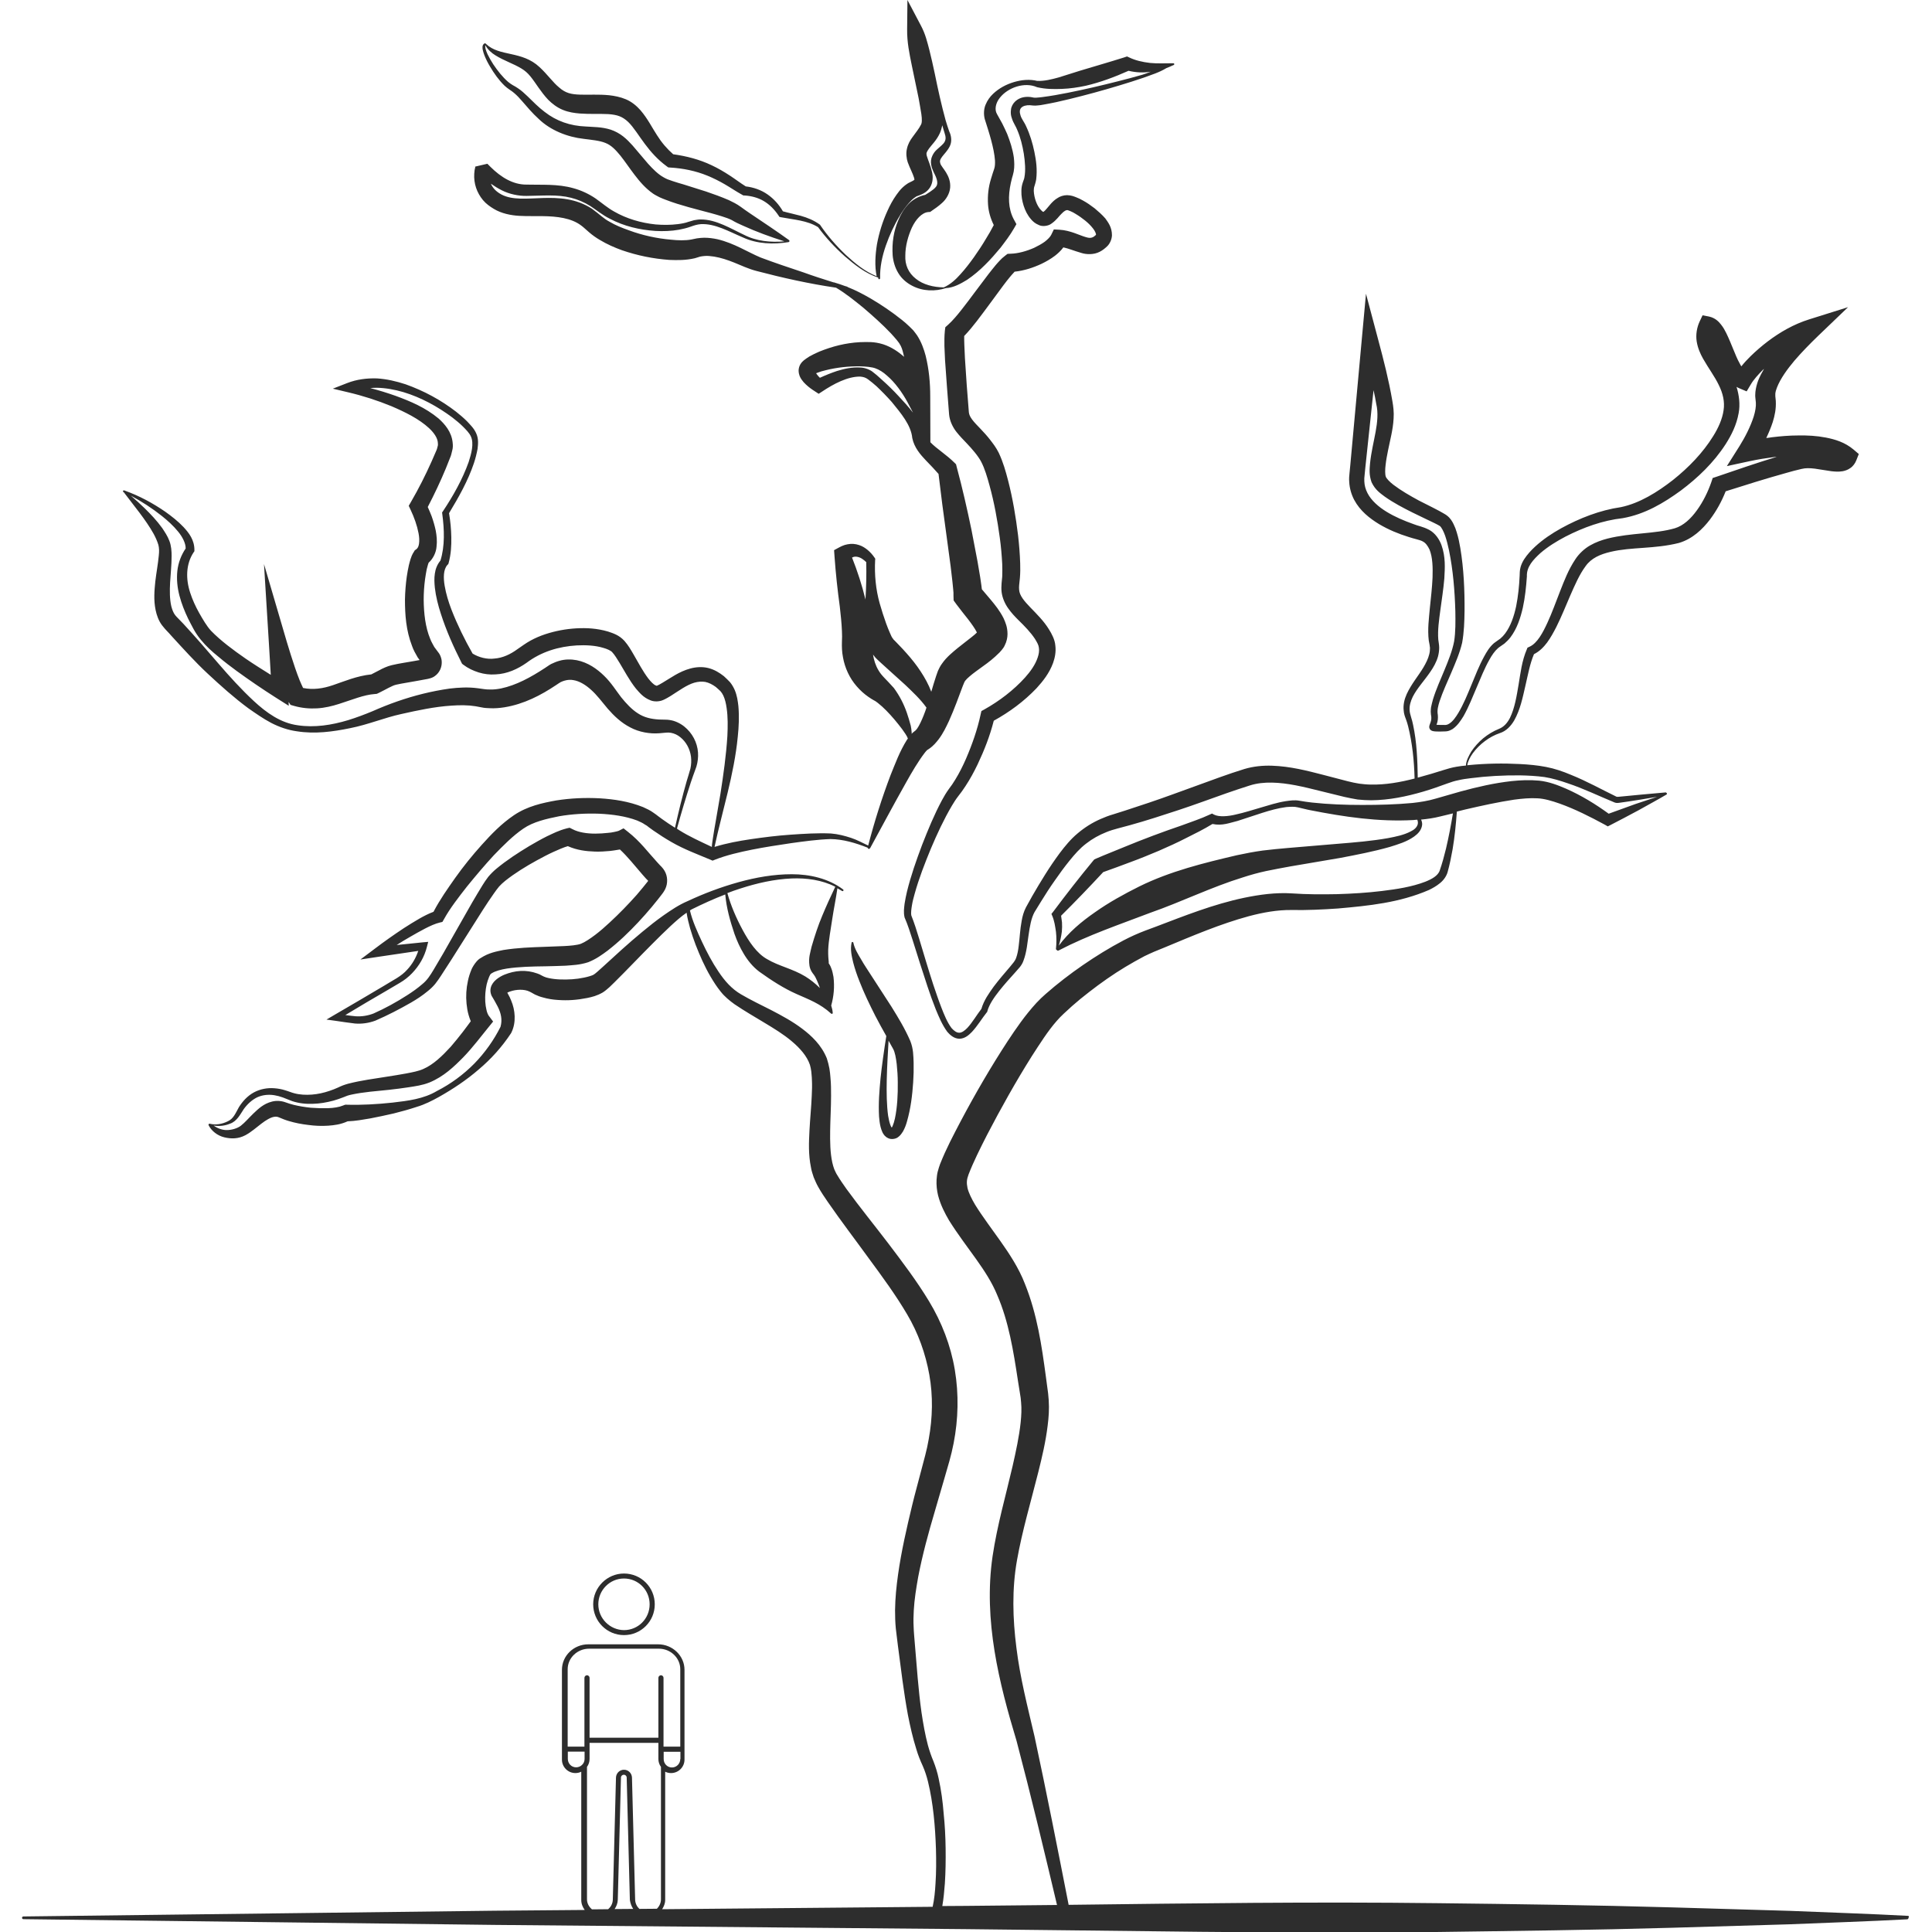 <?xml version="1.0" encoding="utf-8"?>
<!-- Generator: Adobe Illustrator 24.1.2, SVG Export Plug-In . SVG Version: 6.00 Build 0)  -->
<svg version="1.1" id="Layer_1" xmlns="http://www.w3.org/2000/svg" xmlns:xlink="http://www.w3.org/1999/xlink" x="0px" y="0px"
	 viewBox="0 0 128 128" style="enable-background:new 0 0 128 128;" xml:space="preserve">
<style type="text/css">
	.st0{fill:#2D2D2D;}
</style>
<g>
	<path class="st0" d="M43.38,106.29c0-1.13-0.91-2.04-2.04-2.04c-1.12,0-2.04,0.92-2.04,2.04s0.91,2.04,2.04,2.04
		C42.47,108.33,43.38,107.42,43.38,106.29z M39.64,106.29c0-0.94,0.76-1.71,1.7-1.71c0.94,0,1.7,0.76,1.7,1.71s-0.76,1.71-1.7,1.71
		C40.41,107.99,39.64,107.23,39.64,106.29z"/>
	<path class="st0" d="M59.07,66.71l-1.36-2.1c-0.22-0.35-0.46-0.69-0.66-1.05c-0.21-0.35-0.43-0.71-0.51-1.09l0-0.01
		c-0.01-0.02-0.02-0.04-0.05-0.05c-0.03-0.01-0.07,0.01-0.07,0.05c-0.1,0.46,0.01,0.9,0.11,1.32c0.11,0.42,0.25,0.83,0.41,1.23
		c0.31,0.8,0.68,1.56,1.06,2.31c0.23,0.45,0.48,0.89,0.72,1.32c-0.14,0.87-0.31,2.08-0.38,2.78c-0.08,0.84-0.15,1.68-0.1,2.56
		c0.02,0.22,0.04,0.44,0.1,0.68c0.03,0.12,0.07,0.24,0.13,0.37c0.07,0.13,0.16,0.28,0.38,0.38c0.2,0.1,0.51,0.05,0.66-0.08
		c0.16-0.12,0.23-0.24,0.31-0.36c0.13-0.23,0.21-0.45,0.27-0.67c0.25-0.87,0.35-1.72,0.41-2.59c0.03-0.43,0.04-0.87,0.03-1.31
		c-0.02-0.44-0.01-0.9-0.22-1.43C59.94,68.12,59.52,67.44,59.07,66.71z M59.29,74.11c-0.04,0.19-0.1,0.37-0.16,0.51
		c-0.02,0.03-0.04,0.07-0.05,0.09c-0.04-0.05-0.08-0.13-0.11-0.23c-0.06-0.17-0.09-0.36-0.13-0.56c-0.19-1.38-0.06-3.38,0.03-4.97
		c0.1,0.17,0.2,0.36,0.29,0.52c0.14,0.24,0.2,0.63,0.25,1.03c0.04,0.39,0.07,0.8,0.07,1.21C59.49,72.52,59.45,73.35,59.29,74.11z"/>
	<path class="st0" d="M126.41,126.93c-2.6-0.14-5.2-0.22-7.8-0.33l-7.8-0.23c-5.2-0.15-10.4-0.22-15.6-0.28
		c-8.14-0.1-16.27,0.01-24.41,0.11c-0.73-3.72-1.46-7.44-2.26-11.16c-0.47-2.01-0.96-3.9-1.2-5.87c-0.25-1.95-0.3-3.91,0.04-5.81
		c0.34-1.92,0.91-3.84,1.41-5.83c0.25-1,0.49-2.01,0.62-3.08c0.07-0.54,0.11-1.09,0.07-1.69l-0.04-0.45l-0.05-0.37l-0.1-0.75
		c-0.27-2-0.57-4.11-1.39-6.14c-0.39-1.02-1.03-1.99-1.61-2.81c-0.59-0.84-1.21-1.65-1.69-2.43c-0.23-0.39-0.42-0.77-0.5-1.1
		c-0.07-0.35-0.06-0.55,0.07-0.9c0.32-0.83,0.78-1.75,1.23-2.63c0.92-1.77,1.9-3.52,2.95-5.19c0.53-0.82,1.07-1.68,1.66-2.35
		c0.26-0.31,0.66-0.66,1.01-0.98c0.36-0.32,0.74-0.63,1.13-0.93c0.77-0.6,1.58-1.17,2.41-1.67c0.42-0.25,0.84-0.49,1.26-0.71
		c0.21-0.1,0.42-0.2,0.63-0.29l0.71-0.29c1.87-0.78,3.7-1.56,5.58-2.07c0.94-0.25,1.89-0.42,2.82-0.41c1.04,0.02,2.06-0.03,3.08-0.1
		c2.03-0.18,4.08-0.38,6.04-1.23c0.24-0.12,0.48-0.25,0.71-0.44c0.22-0.17,0.44-0.45,0.52-0.75c0.14-0.5,0.24-1.01,0.33-1.51
		c0.14-0.83,0.22-1.66,0.28-2.49l0.56-0.14c1.08-0.25,2.17-0.49,3.23-0.65c0.53-0.07,1.06-0.12,1.55-0.09
		c0.45,0.02,0.96,0.17,1.47,0.35c1.01,0.36,2,0.86,2.98,1.39l0.21,0.12l0.16-0.08c0.63-0.33,1.26-0.65,1.88-0.99
		c0.62-0.35,1.24-0.68,1.85-1.04c0.02-0.01,0.04-0.05,0.03-0.07c0-0.02-0.02-0.03-0.03-0.03c-0.01-0.03-0.03-0.04-0.06-0.04
		l-1.67,0.15l-0.83,0.08l-0.42,0.04l-0.21,0.02c-0.08,0.01-0.11,0-0.13-0.01c-0.97-0.47-1.97-1.03-3.02-1.45
		c-0.52-0.22-1.07-0.41-1.65-0.52c-0.57-0.11-1.14-0.16-1.71-0.19c-1.13-0.06-2.26-0.04-3.4,0.07c-0.03,0-0.07,0.01-0.1,0.01
		c0.04-0.28,0.2-0.56,0.37-0.8c0.23-0.31,0.5-0.58,0.8-0.8c0.3-0.23,0.64-0.41,0.99-0.53c0.42-0.13,0.74-0.48,0.95-0.84
		c0.41-0.73,0.56-1.52,0.74-2.29c0.17-0.73,0.3-1.47,0.57-2.1c0.38-0.19,0.65-0.48,0.87-0.77c0.24-0.33,0.43-0.68,0.61-1.03
		c0.35-0.7,0.63-1.41,0.93-2.1c0.3-0.68,0.6-1.38,1.01-1.93c0.37-0.53,0.97-0.79,1.66-0.95c1.39-0.33,2.91-0.18,4.53-0.59
		c0.9-0.27,1.55-0.9,2.05-1.55c0.44-0.59,0.77-1.19,1.04-1.87c1.32-0.42,2.66-0.84,3.99-1.21c0.35-0.1,0.71-0.2,1.03-0.27
		c0.28-0.07,0.55-0.06,0.89-0.02l1.1,0.17c0.21,0.02,0.44,0.05,0.74,0c0.15-0.03,0.33-0.08,0.51-0.21c0.18-0.12,0.32-0.32,0.39-0.5
		l0.17-0.43l-0.34-0.29c-0.58-0.49-1.23-0.68-1.84-0.8c-0.62-0.12-1.22-0.15-1.82-0.14c-0.6,0-1.18,0.05-1.76,0.12
		c-0.13,0.02-0.25,0.04-0.37,0.05c0.16-0.34,0.31-0.69,0.43-1.06c0.13-0.42,0.23-0.87,0.2-1.41l-0.03-0.3c0-0.05,0-0.11,0-0.17
		c0.01-0.12,0.05-0.26,0.11-0.41c0.23-0.59,0.68-1.21,1.16-1.78c0.49-0.57,1.03-1.12,1.59-1.66l1.96-1.88l-2.58,0.81
		c-1.02,0.32-1.92,0.84-2.73,1.45c-0.41,0.31-0.79,0.64-1.16,1c-0.21,0.21-0.41,0.42-0.6,0.66c-0.04-0.06-0.08-0.12-0.11-0.19
		c-0.16-0.28-0.29-0.61-0.43-0.95c-0.14-0.34-0.28-0.69-0.46-1.06c-0.09-0.18-0.19-0.37-0.35-0.57c-0.15-0.19-0.38-0.44-0.8-0.53
		l-0.42-0.08l-0.19,0.4c-0.19,0.4-0.27,0.89-0.2,1.33c0.07,0.44,0.24,0.82,0.42,1.14c0.37,0.65,0.77,1.18,1.04,1.74
		c0.28,0.56,0.41,1.12,0.32,1.69c-0.08,0.57-0.35,1.17-0.69,1.71c-0.68,1.1-1.62,2.07-2.66,2.9c-1.04,0.81-2.21,1.54-3.45,1.8
		c-1.39,0.2-2.74,0.73-3.96,1.4c-0.61,0.34-1.2,0.73-1.73,1.22c-0.26,0.24-0.51,0.51-0.72,0.83c-0.1,0.16-0.19,0.34-0.24,0.53
		c-0.03,0.1-0.04,0.2-0.05,0.31l-0.01,0.26c-0.03,0.68-0.1,1.35-0.23,2.01c-0.14,0.65-0.35,1.3-0.73,1.81
		c-0.1,0.13-0.2,0.24-0.32,0.34c-0.12,0.09-0.25,0.17-0.42,0.3c-0.3,0.26-0.48,0.57-0.65,0.88c-0.34,0.62-0.59,1.27-0.85,1.9
		c-0.26,0.63-0.52,1.27-0.86,1.84c-0.17,0.28-0.36,0.56-0.6,0.71c-0.13,0.08-0.2,0.1-0.38,0.09c-0.16,0-0.32,0-0.47-0.01
		c0.01-0.02,0.01-0.04,0.02-0.05c0.07-0.19,0.09-0.4,0.07-0.6c-0.06-0.32,0.02-0.6,0.12-0.92c0.21-0.63,0.5-1.25,0.77-1.88
		c0.27-0.64,0.55-1.27,0.72-1.98c0.13-0.72,0.15-1.41,0.16-2.11c0.01-1.39-0.05-2.78-0.28-4.17c-0.06-0.35-0.13-0.7-0.24-1.05
		c-0.05-0.18-0.12-0.36-0.21-0.54c-0.09-0.18-0.2-0.38-0.43-0.56c-0.07-0.05-0.11-0.08-0.15-0.1l-0.12-0.07l-0.23-0.13l-0.46-0.24
		L94,33.16c-0.59-0.32-1.18-0.66-1.68-1.04c-0.24-0.18-0.48-0.43-0.51-0.55c-0.05-0.14-0.05-0.47-0.01-0.77
		c0.07-0.63,0.24-1.3,0.38-1.99c0.07-0.35,0.13-0.7,0.15-1.09c0.03-0.4-0.02-0.8-0.08-1.14c-0.24-1.4-0.58-2.73-0.94-4.07
		l-0.81-3.05l-0.29,3.15l-0.75,8.21l-0.05,0.51c-0.02,0.17-0.04,0.4-0.02,0.6c0.02,0.41,0.14,0.83,0.33,1.19
		c0.39,0.73,1.02,1.22,1.64,1.6c0.64,0.38,1.3,0.65,1.98,0.86c0.32,0.11,0.74,0.19,0.9,0.28c0.21,0.1,0.35,0.3,0.47,0.55
		c0.21,0.52,0.22,1.2,0.2,1.86c-0.03,0.67-0.11,1.35-0.18,2.03c-0.06,0.69-0.16,1.38-0.07,2.14c0.04,0.22,0.07,0.34,0.08,0.48
		c0,0.14-0.01,0.28-0.05,0.43c-0.07,0.29-0.21,0.57-0.38,0.86c-0.34,0.57-0.8,1.1-1.11,1.77c-0.15,0.33-0.25,0.72-0.2,1.11
		c0.01,0.19,0.08,0.39,0.14,0.54c0.06,0.16,0.11,0.32,0.15,0.48c0.28,1.12,0.4,2.29,0.43,3.47c-0.96,0.25-1.94,0.42-2.89,0.4
		c-0.26,0-0.52-0.03-0.77-0.06c-0.25-0.04-0.5-0.09-0.77-0.16l-1.61-0.42c-1.08-0.28-2.2-0.57-3.41-0.61
		c-0.6-0.02-1.23,0.04-1.83,0.22c-0.55,0.17-1.08,0.35-1.61,0.54l-3.14,1.14c-1.04,0.38-2.09,0.73-3.14,1.07l-0.79,0.25
		c-0.28,0.08-0.57,0.19-0.84,0.31c-0.55,0.24-1.06,0.56-1.52,0.95c-0.46,0.38-0.85,0.86-1.19,1.31c-0.34,0.46-0.66,0.93-0.96,1.41
		c-0.3,0.48-0.59,0.96-0.87,1.45c-0.14,0.25-0.27,0.48-0.41,0.74c-0.15,0.29-0.23,0.59-0.28,0.88c-0.11,0.58-0.13,1.14-0.2,1.68
		c-0.03,0.27-0.08,0.53-0.16,0.76c-0.04,0.12-0.1,0.22-0.16,0.3l-0.26,0.32c-0.36,0.42-0.73,0.85-1.07,1.3
		c-0.32,0.45-0.65,0.9-0.82,1.48c-0.33,0.43-0.59,0.89-0.92,1.25c-0.17,0.18-0.37,0.33-0.54,0.33c-0.18,0.01-0.36-0.13-0.52-0.31
		c-0.29-0.39-0.49-0.89-0.68-1.38c-0.19-0.49-0.36-1-0.53-1.5c-0.33-1.01-0.63-2.04-0.94-3.06c-0.15-0.5-0.33-1.06-0.51-1.51
		c-0.04-0.17,0-0.45,0.04-0.69c0.04-0.25,0.11-0.51,0.18-0.76c0.28-1.01,0.67-2.01,1.07-2.98c0.41-0.97,0.86-1.94,1.39-2.84
		c0.13-0.22,0.27-0.44,0.41-0.62c0.17-0.21,0.34-0.45,0.49-0.68c0.31-0.47,0.57-0.95,0.81-1.45c0.44-0.93,0.81-1.87,1.07-2.89
		c1.03-0.57,1.99-1.27,2.83-2.15c0.43-0.47,0.85-1,1.1-1.68c0.12-0.34,0.2-0.73,0.15-1.14c-0.03-0.41-0.25-0.8-0.41-1.06
		c-0.7-1.16-1.95-1.88-1.99-2.65c-0.02-0.22,0.01-0.36,0.05-0.77c0.03-0.34,0.03-0.66,0.02-0.97c-0.02-0.63-0.07-1.24-0.14-1.86
		c-0.15-1.22-0.35-2.43-0.66-3.63c-0.16-0.61-0.32-1.2-0.62-1.84c-0.18-0.36-0.37-0.6-0.57-0.86c-0.2-0.26-0.42-0.5-0.63-0.72
		c-0.21-0.22-0.42-0.43-0.56-0.62c-0.14-0.19-0.2-0.32-0.22-0.48l-0.14-1.79l-0.12-1.79l-0.04-0.88c-0.01-0.2-0.01-0.42-0.01-0.6
		c0.32-0.33,0.58-0.66,0.84-0.99c0.31-0.4,0.6-0.8,0.89-1.19l0.87-1.18c0.14-0.19,0.29-0.38,0.44-0.56
		c0.07-0.08,0.15-0.18,0.22-0.25l0.08-0.09c0.64-0.07,1.22-0.26,1.78-0.52c0.31-0.15,0.61-0.32,0.9-0.54
		c0.19-0.15,0.38-0.32,0.55-0.55c0.34,0.07,0.71,0.23,1.2,0.37c0.31,0.1,0.81,0.13,1.21-0.08c0.2-0.1,0.35-0.23,0.49-0.36
		c0.18-0.17,0.31-0.46,0.32-0.73c0-0.54-0.25-0.85-0.44-1.12C73,14.21,72.76,14,72.52,13.8c-0.25-0.19-0.5-0.37-0.78-0.52
		c-0.14-0.08-0.28-0.15-0.44-0.21c-0.16-0.06-0.31-0.13-0.6-0.14c-0.24,0-0.48,0.08-0.65,0.2c-0.18,0.11-0.31,0.24-0.42,0.36
		c-0.21,0.24-0.39,0.48-0.49,0.54c-0.01,0-0.01,0.01-0.01,0.01c-0.03,0-0.1-0.05-0.16-0.12c-0.14-0.14-0.26-0.36-0.34-0.58
		c-0.08-0.22-0.13-0.47-0.14-0.69c0-0.11,0.01-0.22,0.04-0.3l0.06-0.2c0.03-0.09,0.04-0.17,0.06-0.26c0.08-0.66,0-1.25-0.12-1.83
		c-0.12-0.58-0.29-1.15-0.55-1.7c-0.06-0.14-0.15-0.28-0.22-0.4c-0.06-0.1-0.12-0.21-0.15-0.32c-0.07-0.21-0.06-0.39,0.05-0.5
		c0.11-0.12,0.33-0.18,0.57-0.17c0.08,0.01,0.33,0.04,0.47,0.02c0.15-0.01,0.3-0.03,0.44-0.06c0.57-0.1,1.13-0.22,1.69-0.36
		c1.11-0.27,2.21-0.57,3.3-0.9c0.55-0.16,1.09-0.34,1.63-0.52c0.51-0.19,1.03-0.34,1.52-0.64c0.16-0.06,0.32-0.13,0.47-0.2l0.01,0
		c0.02-0.01,0.04-0.03,0.04-0.06c0-0.03-0.03-0.06-0.06-0.06c-0.55,0-1.05,0.03-1.55-0.02C75.68,4.11,75.21,4,74.8,3.8l-0.13-0.06
		l-0.21,0.07c-0.95,0.3-1.93,0.58-2.89,0.87l-1.43,0.45c-0.47,0.13-0.96,0.25-1.42,0.23l0.04,0.01c-0.54-0.14-1.09-0.08-1.59,0.07
		c-0.5,0.15-0.98,0.4-1.38,0.78c-0.2,0.19-0.37,0.42-0.49,0.71c-0.12,0.28-0.14,0.63-0.06,0.95l0.23,0.73
		c0.07,0.23,0.14,0.46,0.2,0.69c0.12,0.45,0.22,0.91,0.25,1.33c0.01,0.21,0,0.4-0.05,0.55l-0.1,0.3c-0.04,0.13-0.08,0.25-0.12,0.39
		c-0.16,0.52-0.23,1.09-0.19,1.68c0.03,0.47,0.17,0.94,0.38,1.36c-0.16,0.31-0.34,0.63-0.53,0.93c-0.24,0.41-0.51,0.81-0.79,1.21
		c-0.28,0.39-0.57,0.77-0.89,1.12c-0.31,0.35-0.66,0.67-1.1,0.87c-0.69-0.01-1.37-0.18-1.85-0.57c-0.5-0.39-0.73-0.93-0.7-1.54
		c0-0.63,0.18-1.28,0.43-1.84c0.26-0.56,0.67-1,1.08-1.04l0.14-0.01l0.11-0.08c0.19-0.13,0.43-0.29,0.68-0.52
		c0.24-0.21,0.49-0.58,0.53-1c0.07-0.84-0.59-1.35-0.65-1.61c-0.05-0.14-0.03-0.25,0.12-0.45c0.14-0.19,0.36-0.39,0.51-0.7
		C63.1,9.33,63,8.93,62.89,8.71c-0.09-0.24-0.16-0.49-0.24-0.74c-0.28-1.02-0.51-2.06-0.72-3.1c-0.11-0.52-0.23-1.05-0.36-1.57
		c-0.14-0.53-0.26-1.05-0.56-1.61L60.12,0L60.1,1.94c-0.01,0.87,0.15,1.6,0.3,2.35l0.46,2.21c0.11,0.69,0.33,1.54,0.14,1.79
		c-0.1,0.21-0.31,0.47-0.57,0.83c-0.13,0.18-0.27,0.41-0.34,0.72c-0.08,0.3-0.03,0.68,0.05,0.91c0.15,0.41,0.34,0.76,0.41,1
		c0.04,0.12,0.02,0.14,0.04,0.13c0.02,0-0.05,0.08-0.17,0.13c-0.02,0.02-0.23,0.1-0.32,0.17c-0.11,0.07-0.2,0.15-0.29,0.23
		c-0.17,0.16-0.3,0.33-0.42,0.5c-0.24,0.34-0.43,0.69-0.59,1.05c-0.33,0.72-0.56,1.47-0.7,2.23c-0.11,0.7-0.16,1.42-0.02,2.11
		c-0.77-0.3-1.43-0.85-2.04-1.41c-0.63-0.6-1.21-1.26-1.7-1.98l-0.01-0.02l-0.03-0.02c-0.37-0.27-0.81-0.45-1.24-0.57
		c-0.4-0.11-0.8-0.19-1.19-0.3c-0.25-0.43-0.59-0.82-1.02-1.12c-0.43-0.3-0.93-0.47-1.44-0.53c-0.34-0.21-0.69-0.48-1.06-0.72
		c-0.38-0.25-0.79-0.49-1.22-0.69c-0.8-0.38-1.66-0.6-2.53-0.72c-0.41-0.36-0.77-0.78-1.07-1.26c-0.33-0.5-0.61-1.09-1.1-1.66
		c-0.25-0.28-0.56-0.55-0.96-0.72c-0.38-0.16-0.76-0.23-1.11-0.27c-0.7-0.07-1.35-0.02-1.93-0.04c-0.59-0.02-0.96-0.1-1.38-0.47
		c-0.42-0.34-0.78-0.87-1.3-1.35c-1.18-1.11-2.66-0.68-3.55-1.54c-0.01-0.02-0.04-0.04-0.06-0.04l-0.01,0
		c-0.1,0.02-0.15,0.13-0.16,0.2c-0.01,0.08,0,0.15,0.01,0.22c0.03,0.14,0.07,0.26,0.12,0.39c0.1,0.25,0.22,0.49,0.36,0.72
		c0.27,0.46,0.58,0.9,0.97,1.28c0.1,0.09,0.21,0.18,0.33,0.26c0.12,0.08,0.21,0.14,0.3,0.22c0.19,0.16,0.36,0.34,0.53,0.54
		c0.34,0.39,0.68,0.8,1.09,1.17c0.79,0.77,1.92,1.21,3,1.33c0.53,0.07,1.04,0.11,1.43,0.27c0.39,0.15,0.68,0.46,1,0.85
		c0.31,0.39,0.6,0.83,0.93,1.26c0.33,0.43,0.7,0.88,1.23,1.25c0.13,0.09,0.3,0.17,0.43,0.24c0.13,0.06,0.26,0.11,0.39,0.16
		c0.26,0.1,0.51,0.19,0.77,0.27c0.51,0.16,1.02,0.3,1.52,0.43c0.5,0.13,1,0.26,1.47,0.41c0.23,0.07,0.45,0.15,0.63,0.24
		c0.25,0.15,0.49,0.26,0.74,0.37c0.9,0.41,1.81,0.74,2.75,1.04c-0.91,0.08-1.86-0.01-2.67-0.43c-0.45-0.21-0.9-0.46-1.37-0.66
		c-0.47-0.2-0.98-0.37-1.54-0.36c-0.14,0-0.27,0.03-0.41,0.05l-0.38,0.11c-0.22,0.08-0.46,0.12-0.7,0.15
		c-0.48,0.06-0.97,0.06-1.46,0.02c-0.97-0.1-1.93-0.38-2.76-0.86c-0.43-0.24-0.76-0.53-1.22-0.86c-0.44-0.3-0.95-0.54-1.47-0.68
		c-1.05-0.3-2.14-0.21-3.1-0.24c-0.91,0.01-1.71-0.5-2.38-1.16l-0.12-0.12l-0.06-0.06l-0.03-0.03l-0.01-0.01
		c0.17-0.04-1.51,0.35-0.8,0.19l0,0.01c-0.04,0.15-0.06,0.3-0.07,0.46c-0.02,0.31,0.02,0.63,0.12,0.93c0.1,0.3,0.26,0.58,0.46,0.82
		c0.21,0.25,0.47,0.43,0.72,0.58c0.51,0.31,1.14,0.43,1.68,0.46c0.54,0.03,1.05,0.01,1.54,0.02c0.98,0.01,1.91,0.13,2.55,0.61
		c0.17,0.12,0.28,0.24,0.54,0.46c0.22,0.19,0.46,0.36,0.7,0.5c0.48,0.29,0.98,0.51,1.48,0.69c1.02,0.35,2.05,0.56,3.13,0.64
		c0.54,0.02,1.08,0.03,1.69-0.11L46.39,17c0.09-0.02,0.19-0.03,0.29-0.04c0.2-0.02,0.41,0.01,0.63,0.04
		c0.44,0.07,0.89,0.22,1.34,0.4c0.45,0.18,0.92,0.41,1.46,0.55c1.75,0.46,3.5,0.85,5.28,1.11c0.64,0.38,1.23,0.86,1.81,1.33
		c0.63,0.54,1.25,1.09,1.81,1.68c0.14,0.15,0.27,0.3,0.39,0.44l0.17,0.22c0.04,0.07,0.07,0.12,0.11,0.19
		c0.1,0.2,0.16,0.46,0.22,0.72c0,0-0.01-0.01-0.01-0.01c-0.38-0.33-0.83-0.64-1.38-0.82c-0.61-0.19-1.05-0.15-1.54-0.14
		c-0.95,0.05-1.84,0.28-2.7,0.63c-0.22,0.09-0.43,0.2-0.65,0.32c-0.11,0.07-0.22,0.14-0.36,0.25c-0.08,0.07-0.14,0.12-0.23,0.26
		c-0.08,0.13-0.12,0.29-0.12,0.43c0.01,0.29,0.11,0.46,0.2,0.59c0.09,0.13,0.18,0.23,0.28,0.32c0.19,0.18,0.37,0.31,0.59,0.45
		l0.26,0.17l0.23-0.15c0.75-0.5,1.68-1,2.52-0.99c0.21,0.02,0.36,0.06,0.53,0.19c0.19,0.14,0.37,0.29,0.55,0.45
		c0.35,0.33,0.69,0.68,1.01,1.04c0.6,0.74,1.28,1.53,1.36,2.39c0.13,0.64,0.55,1.11,0.9,1.48c0.31,0.32,0.59,0.61,0.84,0.9
		c0.16,1.34,0.33,2.69,0.52,4.02l0.28,2.08l0.12,1.03l0.05,0.5l0.02,0.24l0,0.19l0.01,0.32l0.18,0.25c0.28,0.38,0.54,0.69,0.78,1
		c0.23,0.3,0.45,0.61,0.56,0.83c0.01,0.02,0.01,0.03,0.02,0.05c-0.19,0.19-0.48,0.4-0.77,0.63c-0.32,0.25-0.66,0.51-1.02,0.84
		c-0.18,0.17-0.36,0.35-0.55,0.63c-0.09,0.12-0.19,0.33-0.24,0.44l-0.12,0.34c-0.12,0.36-0.22,0.7-0.32,1.04
		c-0.18-0.48-0.43-0.93-0.7-1.34c-0.28-0.43-0.6-0.83-0.93-1.2c-0.17-0.19-0.33-0.37-0.5-0.54l-0.25-0.26l-0.13-0.13
		c-0.03-0.04-0.02-0.04-0.03-0.05c-0.05-0.04-0.14-0.22-0.21-0.4c-0.08-0.18-0.16-0.38-0.24-0.6c-0.15-0.42-0.3-0.88-0.43-1.34
		c-0.26-0.93-0.35-1.91-0.3-2.86l0.01-0.09l-0.06-0.09c-0.13-0.19-0.26-0.33-0.43-0.48c-0.17-0.14-0.36-0.27-0.59-0.34
		c-0.23-0.08-0.5-0.1-0.75-0.05c-0.26,0.04-0.48,0.16-0.68,0.27l-0.22,0.12l0.03,0.43c0.08,1.12,0.2,2.23,0.35,3.32
		c0.06,0.54,0.12,1.09,0.14,1.6l0.01,0.37l-0.01,0.35c-0.01,0.33,0,0.68,0.07,1.03c0.12,0.69,0.44,1.39,0.91,1.92
		c0.23,0.27,0.49,0.5,0.76,0.69c0.07,0.05,0.14,0.09,0.21,0.14l0.17,0.1c0.09,0.04,0.18,0.11,0.27,0.18
		c0.37,0.29,0.74,0.68,1.09,1.09c0.17,0.21,0.35,0.42,0.51,0.64c0.14,0.2,0.32,0.44,0.38,0.62c-0.02,0.03-0.04,0.05-0.06,0.08
		c-0.5,0.8-0.77,1.57-1.09,2.35c-0.58,1.53-1.07,3.08-1.48,4.66c-0.36-0.17-0.74-0.38-1.14-0.51c-0.43-0.14-0.85-0.25-1.33-0.29
		c-0.9-0.04-1.78,0.02-2.67,0.08c-0.88,0.06-1.76,0.17-2.65,0.3c-0.8,0.12-1.58,0.26-2.39,0.51c0.51-2.38,1.3-4.8,1.54-7.31
		c0.07-0.66,0.1-1.33,0.04-2.02c-0.04-0.35-0.09-0.7-0.24-1.06c-0.08-0.18-0.18-0.36-0.32-0.53c-0.13-0.14-0.26-0.26-0.4-0.39
		c-0.29-0.23-0.63-0.44-1.03-0.54c-0.4-0.1-0.82-0.07-1.19,0.03c-0.75,0.2-1.31,0.63-1.84,0.94c-0.12,0.07-0.29,0.17-0.35,0.19
		c-0.02,0-0.04,0.02-0.05,0.01c-0.01,0-0.01,0-0.02,0c-0.01-0.01-0.02-0.02-0.04-0.02c-0.12-0.04-0.32-0.24-0.49-0.46
		c-0.35-0.46-0.65-1.03-0.98-1.6c-0.17-0.29-0.33-0.58-0.6-0.89c-0.36-0.39-0.74-0.5-1.09-0.62c-0.72-0.21-1.41-0.25-2.11-0.21
		c-0.69,0.04-1.38,0.17-2.05,0.39c-0.33,0.11-0.66,0.25-0.97,0.42c-0.3,0.16-0.63,0.41-0.87,0.57c-0.46,0.34-0.98,0.58-1.51,0.62
		c-0.5,0.07-1.06-0.08-1.46-0.33c-0.53-0.93-1.01-1.91-1.4-2.91c-0.2-0.52-0.36-1.05-0.45-1.58c-0.09-0.52-0.09-1.08,0.18-1.38
		l0.06-0.06l0.02-0.06c0.16-0.58,0.19-1.15,0.18-1.72c-0.01-0.54-0.06-1.06-0.15-1.59c0.64-1.06,1.25-2.13,1.65-3.32
		c0.1-0.3,0.18-0.62,0.24-0.94c0.04-0.33,0.07-0.68-0.09-1.03c-0.15-0.34-0.39-0.56-0.61-0.8c-0.23-0.23-0.47-0.43-0.72-0.63
		c-1.01-0.78-2.14-1.39-3.35-1.82c-0.61-0.2-1.25-0.35-1.9-0.39c-0.66-0.02-1.33,0.06-1.97,0.31l-0.95,0.37l1.01,0.24
		c0.98,0.23,1.94,0.54,2.87,0.92c0.91,0.39,1.83,0.84,2.5,1.46c0.33,0.31,0.57,0.66,0.58,0.98c0.01,0.08,0.01,0.16-0.02,0.24
		c-0.02,0.08-0.03,0.15-0.09,0.28l-0.3,0.69c-0.41,0.92-0.87,1.83-1.37,2.69l-0.15,0.26l0.13,0.28c0.11,0.23,0.22,0.5,0.31,0.76
		c0.09,0.26,0.16,0.52,0.21,0.78c0.05,0.25,0.06,0.5,0.03,0.7c-0.03,0.2-0.1,0.3-0.18,0.36l-0.1,0.07l-0.04,0.07
		c-0.06,0.09-0.13,0.21-0.16,0.29l-0.08,0.22c-0.04,0.14-0.08,0.27-0.11,0.4c-0.06,0.26-0.1,0.51-0.14,0.76
		c-0.07,0.5-0.11,1.01-0.12,1.52c0,1.01,0.07,2.05,0.47,3.08c0.09,0.26,0.23,0.51,0.37,0.75l0.13,0.18l-0.39,0.07
		c-0.48,0.09-0.91,0.14-1.46,0.27c-0.3,0.07-0.61,0.22-0.81,0.33l-0.54,0.28c-0.96,0.1-1.79,0.46-2.53,0.71
		c-0.7,0.24-1.34,0.32-1.99,0.19c-0.07-0.15-0.15-0.32-0.22-0.49c-0.11-0.27-0.21-0.55-0.31-0.84c-0.19-0.57-0.38-1.15-0.55-1.73
		l-1.51-5.15l0.33,5.33l0.12,2.01c-0.56-0.35-1.12-0.7-1.66-1.07c-0.82-0.57-1.65-1.18-2.3-1.85c-0.28-0.3-0.55-0.77-0.79-1.19
		c-0.24-0.43-0.44-0.87-0.59-1.33c-0.3-0.91-0.29-1.9,0.23-2.68l0.05-0.07l0-0.06c0.01-0.69-0.37-1.16-0.72-1.54
		c-0.37-0.39-0.78-0.71-1.2-1.01c-0.84-0.58-1.73-1.06-2.68-1.4c0,0-0.01-0.01-0.01-0.01c0,0-0.01,0-0.01,0
		c-0.01,0-0.02-0.01-0.03-0.01c-0.03-0.01-0.06,0-0.08,0.03c-0.01,0.03,0,0.07,0.03,0.08c0.01,0,0.01,0.01,0.02,0.01
		c0.69,0.92,1.45,1.81,1.98,2.76c0.13,0.24,0.24,0.49,0.31,0.72c0.06,0.22,0.06,0.44,0.03,0.72c-0.05,0.54-0.16,1.12-0.23,1.71
		c-0.06,0.6-0.12,1.22,0.02,1.9c0.07,0.33,0.19,0.69,0.42,1c0.27,0.35,0.42,0.46,0.62,0.7c0.78,0.85,1.56,1.72,2.42,2.52
		c0.86,0.8,1.74,1.59,2.69,2.29c0.49,0.34,0.97,0.68,1.5,0.96c0.54,0.28,1.12,0.48,1.71,0.56c1.19,0.19,2.38,0.03,3.54-0.21
		c1.17-0.23,2.26-0.69,3.36-0.93c1.11-0.25,2.23-0.49,3.34-0.56c0.55-0.04,1.1-0.04,1.59,0.04l0.43,0.08
		c0.17,0.04,0.34,0.04,0.5,0.05c0.34,0.02,0.67-0.01,0.99-0.06c1.29-0.21,2.42-0.8,3.42-1.47l0.18-0.12l0.13-0.08
		c0.09-0.04,0.18-0.08,0.27-0.1c0.18-0.05,0.37-0.07,0.57-0.03c0.39,0.06,0.81,0.31,1.18,0.65c0.38,0.34,0.68,0.75,1.1,1.25
		c0.41,0.47,0.88,0.92,1.48,1.23c0.59,0.32,1.32,0.44,1.93,0.39l0.45-0.04c0.1-0.01,0.21-0.01,0.32,0.01
		c0.22,0.04,0.44,0.14,0.62,0.29c0.38,0.3,0.64,0.77,0.71,1.29c0.03,0.26,0.02,0.53-0.04,0.8c-0.07,0.27-0.17,0.56-0.25,0.84
		c-0.29,1.01-0.54,2.04-0.77,3.07c-0.29-0.18-0.57-0.37-0.85-0.57l-0.27-0.2l-0.13-0.1l-0.17-0.12c-0.23-0.17-0.46-0.27-0.7-0.38
		c-0.95-0.38-1.91-0.52-2.87-0.58c-0.96-0.05-1.91-0.01-2.87,0.14c-0.94,0.17-1.92,0.38-2.81,0.98c-0.84,0.57-1.49,1.25-2.13,1.96
		c-0.63,0.7-1.22,1.43-1.76,2.19c-0.51,0.73-1,1.41-1.44,2.25c-0.35,0.13-0.65,0.29-0.95,0.46c-0.35,0.2-0.68,0.41-1.01,0.62
		c-0.65,0.43-1.29,0.88-1.91,1.35l-0.97,0.73l1.19-0.18l2.64-0.39c-0.15,0.45-0.4,0.89-0.73,1.24c-0.4,0.46-0.97,0.71-1.52,1.06
		c-1.1,0.66-2.21,1.3-3.32,1.95l-0.51,0.3l0.59,0.08c0.43,0.06,0.84,0.13,1.29,0.18c0.46,0.04,0.93-0.03,1.36-0.19
		c0.83-0.36,1.58-0.75,2.35-1.19c0.38-0.22,0.75-0.46,1.1-0.75c0.18-0.14,0.35-0.3,0.51-0.49c0.16-0.2,0.27-0.37,0.39-0.55
		c0.48-0.73,0.94-1.46,1.4-2.19l1.38-2.18c0.23-0.36,0.47-0.72,0.71-1.06c0.12-0.17,0.24-0.34,0.36-0.48
		c0.11-0.12,0.25-0.25,0.41-0.38c0.63-0.5,1.36-0.95,2.09-1.35c0.37-0.2,0.74-0.4,1.12-0.57c0.31-0.14,0.65-0.29,0.93-0.37
		c0.61,0.27,1.21,0.34,1.8,0.36c0.33,0.01,0.66-0.01,0.98-0.04c0.16-0.02,0.33-0.04,0.49-0.07c0.06-0.01,0.12-0.02,0.18-0.03
		c0.49,0.45,0.99,1.08,1.5,1.67l0.23,0.26l0.12,0.12l0.01,0.01c0.01,0.02,0,0.03,0,0.04l-0.33,0.41l-0.41,0.49
		c-0.57,0.64-1.17,1.26-1.8,1.84c-0.31,0.29-0.63,0.57-0.96,0.82c-0.32,0.24-0.67,0.48-0.95,0.59c-0.25,0.09-0.7,0.13-1.11,0.15
		l-1.3,0.05c-0.88,0.03-1.78,0.06-2.72,0.21c-0.47,0.1-0.96,0.18-1.5,0.53c-0.27,0.13-0.56,0.61-0.62,0.78
		c-0.1,0.24-0.18,0.49-0.23,0.74c-0.11,0.5-0.14,1-0.09,1.51c0.03,0.25,0.06,0.5,0.14,0.76c0.04,0.13,0.08,0.26,0.14,0.4
		c-0.18,0.24-0.35,0.48-0.53,0.71c-0.26,0.33-0.52,0.66-0.79,0.97c-0.55,0.6-1.15,1.19-1.82,1.48c-0.3,0.14-0.72,0.22-1.14,0.3
		c-0.41,0.08-0.83,0.14-1.26,0.21c-0.85,0.14-1.7,0.24-2.59,0.47c-0.11,0.03-0.23,0.07-0.34,0.11c-0.13,0.05-0.24,0.1-0.32,0.14
		c-0.18,0.08-0.37,0.16-0.56,0.22c-0.38,0.13-0.78,0.22-1.18,0.25c-0.4,0.03-0.8,0.01-1.17-0.09c-0.1-0.02-0.18-0.06-0.28-0.09
		c-0.1-0.03-0.21-0.08-0.33-0.11c-0.22-0.07-0.45-0.11-0.69-0.13c-0.47-0.04-0.96,0.05-1.38,0.28c-0.42,0.23-0.74,0.59-0.98,0.97
		c-0.23,0.41-0.36,0.77-0.74,0.94c-0.36,0.18-0.79,0.26-1.19,0.16c-0.03-0.01-0.07,0.01-0.08,0.04c0,0,0,0,0,0.01
		c-0.01,0.02-0.01,0.04,0,0.05c0.2,0.39,0.59,0.69,1.04,0.8c0.45,0.11,0.93,0.11,1.4-0.14c0.42-0.23,0.73-0.52,1.05-0.76
		c0.31-0.24,0.63-0.43,0.87-0.46c0.12-0.02,0.22,0,0.33,0.05c0.16,0.07,0.41,0.17,0.62,0.23c0.43,0.13,0.86,0.21,1.29,0.26
		c0.43,0.06,0.87,0.08,1.32,0.05c0.41-0.03,0.83-0.08,1.29-0.29c0.54-0.02,1.01-0.11,1.49-0.19c0.52-0.1,1.04-0.21,1.56-0.33
		c0.52-0.13,1.03-0.27,1.54-0.44c0.51-0.15,1.02-0.41,1.47-0.66c0.92-0.52,1.81-1.11,2.62-1.81c0.82-0.69,1.55-1.5,2.15-2.41
		l0.03-0.06c0.32-0.66,0.24-1.48-0.02-2.09c-0.06-0.16-0.13-0.3-0.21-0.44l-0.05-0.09c0.05-0.03,0.11-0.06,0.18-0.08
		c0.42-0.15,0.95-0.16,1.28,0c0.04,0.02,0.08,0.04,0.12,0.06l0.25,0.14c0.17,0.08,0.35,0.15,0.52,0.19c0.34,0.1,0.67,0.15,1,0.17
		c0.66,0.05,1.29,0,1.94-0.13c0.33-0.07,0.64-0.14,1.04-0.37c0.2-0.13,0.32-0.25,0.44-0.35l0.33-0.32c0.85-0.84,1.65-1.69,2.48-2.52
		c0.41-0.42,0.83-0.82,1.25-1.22c0.34-0.31,0.68-0.62,1.05-0.87c0.05,0.37,0.14,0.69,0.23,1.03c0.11,0.37,0.23,0.74,0.37,1.1
		c0.28,0.72,0.59,1.43,0.99,2.11c0.2,0.34,0.41,0.67,0.67,0.99c0.25,0.32,0.59,0.6,0.91,0.83c0.66,0.45,1.33,0.83,1.97,1.22
		c0.65,0.39,1.29,0.78,1.83,1.24c0.55,0.46,1.01,0.99,1.2,1.56c0.04,0.15,0.07,0.27,0.09,0.44c0.01,0.18,0.04,0.35,0.04,0.53
		c0.02,0.36,0.01,0.73-0.01,1.09c-0.03,0.74-0.11,1.5-0.15,2.28c-0.04,0.78-0.08,1.59,0.1,2.46c0.03,0.21,0.11,0.43,0.18,0.65
		c0.09,0.21,0.19,0.45,0.29,0.62c0.21,0.38,0.43,0.7,0.65,1.02c0.89,1.29,1.82,2.5,2.71,3.73c0.9,1.22,1.8,2.45,2.54,3.71
		c0.73,1.23,1.22,2.6,1.47,4c0.25,1.4,0.22,2.85-0.04,4.27c-0.06,0.36-0.14,0.71-0.23,1.06l-0.29,1.1c-0.19,0.74-0.4,1.48-0.58,2.23
		c-0.36,1.5-0.71,3.01-0.93,4.57c-0.11,0.78-0.19,1.56-0.2,2.37c0,0.4,0.01,0.81,0.05,1.21c0.04,0.41,0.1,0.76,0.14,1.15
		c0.2,1.52,0.38,3.05,0.66,4.57c0.15,0.76,0.32,1.52,0.56,2.28c0.11,0.38,0.26,0.75,0.43,1.12c0.14,0.32,0.25,0.66,0.34,1.02
		c0.35,1.44,0.48,2.97,0.53,4.49c0.02,0.76,0.02,1.52-0.03,2.27c-0.03,0.52-0.08,1.05-0.19,1.54l-17.92,0.16
		c0.11-0.18,0.2-0.38,0.2-0.61v-8.5c0.12,0.06,0.25,0.09,0.39,0.09c0.49,0,0.89-0.4,0.89-0.89v-5.95c0-0.93-0.79-1.69-1.75-1.69
		h-4.62c-0.97,0-1.75,0.76-1.75,1.69v5.95c0,0.49,0.4,0.89,0.89,0.89c0.14,0,0.27-0.03,0.39-0.09v8.5c0,0.25,0.09,0.47,0.23,0.66
		l-5.99,0.05l-31.2,0.38c-0.05,0-0.09,0.04-0.09,0.09c0,0.05,0.04,0.09,0.09,0.09l31.2,0.38l31.2,0.28c10.4,0.1,20.8,0.31,31.2,0.19
		c5.2-0.07,10.4-0.13,15.6-0.28l7.8-0.23c2.6-0.11,5.2-0.19,7.8-0.33c0.05,0,0.09-0.04,0.09-0.09
		C126.5,126.98,126.46,126.93,126.41,126.93z M57.34,39.72c-0.23-0.95-0.53-1.87-0.89-2.78c0.08-0.04,0.17-0.07,0.27-0.06
		c0.12,0.01,0.25,0.05,0.38,0.13c0.1,0.06,0.2,0.15,0.29,0.23C57.41,38.07,57.39,38.88,57.34,39.72z M45.07,116.54
		c0,0.31-0.25,0.56-0.55,0.56c-0.31,0-0.55-0.25-0.55-0.56v-0.48h1.11V116.54z M38.56,116.93c-0.1,0.1-0.24,0.16-0.39,0.16
		c-0.31,0-0.55-0.25-0.55-0.56v-0.48h1.11l0,0.48C38.73,116.69,38.67,116.83,38.56,116.93z M38.72,111.16l0,4.56h-1.11v-5.13
		c0-0.75,0.64-1.36,1.42-1.36h4.62c0.78,0,1.42,0.61,1.42,1.36v5.13h-1.11l0-4.56c0-0.09-0.08-0.17-0.17-0.17
		c-0.09,0-0.17,0.08-0.17,0.17l0,3.97h-4.56l0-3.97c0-0.09-0.08-0.17-0.17-0.17h0C38.8,110.99,38.72,111.07,38.72,111.16z
		 M38.89,125.84v-8.78c0.11-0.15,0.17-0.33,0.17-0.52l0-1.07h4.56l0,1.07c0,0.19,0.06,0.37,0.17,0.52v8.78
		c0,0.24-0.11,0.46-0.27,0.62l-1.16,0.01c-0.16-0.15-0.27-0.36-0.28-0.6l-0.21-8.1c-0.01-0.29-0.24-0.52-0.53-0.52
		c-0.29,0-0.52,0.23-0.53,0.52l-0.21,8.1c-0.01,0.25-0.13,0.47-0.31,0.62l-1.07,0.01C39.03,126.34,38.89,126.11,38.89,125.84z
		 M41.95,126.47l-1.23,0.01c0.12-0.18,0.2-0.38,0.21-0.61l0.21-8.1c0-0.11,0.09-0.19,0.19-0.19s0.19,0.08,0.19,0.19l0.21,8.1
		C41.76,126.1,41.84,126.3,41.95,126.47z M93.62,48.02c-0.06-0.35-0.22-0.69-0.23-0.97c-0.02-0.3,0.07-0.6,0.21-0.89
		c0.29-0.57,0.77-1.07,1.17-1.66c0.2-0.29,0.39-0.62,0.5-1c0.05-0.19,0.08-0.39,0.08-0.59c0-0.2-0.05-0.42-0.06-0.54
		c-0.05-0.62,0.05-1.3,0.14-1.97c0.09-0.68,0.2-1.36,0.26-2.07c0.04-0.71,0.09-1.44-0.19-2.22c-0.14-0.38-0.41-0.79-0.82-1.01
		c-0.45-0.23-0.73-0.25-1.04-0.38c-0.62-0.22-1.23-0.48-1.77-0.81c-0.54-0.33-1.02-0.75-1.27-1.24c-0.13-0.25-0.2-0.51-0.21-0.78
		c-0.01-0.14,0-0.26,0.02-0.43l0.05-0.51L91,25.85c0.07,0.3,0.13,0.6,0.18,0.91c0.28,1.18-0.26,2.47-0.41,3.93
		c-0.03,0.38-0.08,0.75,0.1,1.26c0.25,0.52,0.57,0.72,0.87,0.95c0.61,0.43,1.23,0.75,1.85,1.06l0.93,0.45l0.46,0.22l0.22,0.11
		l0.11,0.06c0.04,0.02,0.07,0.04,0.07,0.04c0.11,0.06,0.27,0.38,0.37,0.67c0.1,0.3,0.18,0.62,0.25,0.95
		c0.27,1.31,0.38,2.68,0.42,4.03c0.01,0.67,0.02,1.37-0.08,2c-0.12,0.63-0.38,1.27-0.64,1.9c-0.26,0.63-0.55,1.26-0.76,1.94
		c-0.05,0.17-0.09,0.35-0.13,0.53c-0.01,0.1-0.02,0.19-0.02,0.29c0.01,0.1,0.01,0.22,0.03,0.28c0.02,0.15,0.01,0.28-0.04,0.42
		l-0.04,0.11c-0.01,0.05-0.04,0.07-0.05,0.2c-0.01,0.08,0.07,0.21,0.13,0.23c0.06,0.04,0.1,0.04,0.13,0.05
		c0.06,0.01,0.11,0.02,0.16,0.02c0.19,0.01,0.35,0.01,0.53,0c0.07,0,0.2,0,0.31-0.03c0.11-0.03,0.2-0.08,0.29-0.13
		c0.34-0.24,0.53-0.55,0.72-0.85c0.35-0.62,0.6-1.27,0.87-1.9c0.27-0.63,0.52-1.27,0.85-1.85c0.16-0.29,0.35-0.57,0.57-0.76
		c0.09-0.08,0.26-0.18,0.42-0.3c0.14-0.12,0.28-0.26,0.39-0.4c0.45-0.59,0.67-1.29,0.83-1.97c0.15-0.69,0.22-1.38,0.27-2.08
		c-0.03-0.64,0.42-1.11,0.9-1.55c0.5-0.43,1.07-0.78,1.66-1.09c1.19-0.61,2.46-1.07,3.79-1.22c1.47-0.26,2.71-1,3.85-1.83
		c1.13-0.85,2.17-1.84,2.96-3.06c0.39-0.61,0.73-1.28,0.87-2.07c0.11-0.58,0.03-1.19-0.14-1.74c0.07,0.04,0.14,0.08,0.22,0.11
		l0.45,0.19l0.28-0.47c0.18-0.31,0.5-0.66,0.81-0.97c0.02-0.02,0.04-0.03,0.06-0.05c-0.14,0.24-0.28,0.5-0.39,0.78
		c-0.08,0.22-0.15,0.47-0.18,0.74c-0.01,0.14-0.02,0.28,0,0.42l0.03,0.29c0.02,0.26-0.04,0.59-0.14,0.92
		c-0.21,0.66-0.56,1.35-0.94,1.96l-0.84,1.33l1.53-0.33c0.51-0.11,1.07-0.2,1.61-0.27c0.05-0.01,0.1-0.01,0.15-0.01
		c-1.34,0.41-2.65,0.86-3.96,1.31l-0.27,0.09l-0.09,0.27c-0.22,0.64-0.55,1.31-0.95,1.86c-0.4,0.56-0.9,1.03-1.47,1.2
		c-1.31,0.38-2.89,0.29-4.45,0.68c-0.39,0.1-0.79,0.24-1.17,0.46c-0.37,0.21-0.73,0.55-0.96,0.9c-0.47,0.7-0.74,1.42-1.02,2.13
		c-0.28,0.71-0.53,1.42-0.84,2.09c-0.3,0.65-0.67,1.36-1.19,1.59l-0.13,0.06l-0.04,0.1c-0.34,0.79-0.42,1.58-0.55,2.35
		c-0.13,0.76-0.25,1.54-0.57,2.2c-0.17,0.33-0.4,0.6-0.73,0.73c-0.38,0.15-0.73,0.37-1.04,0.62c-0.31,0.26-0.58,0.56-0.8,0.89
		c-0.16,0.28-0.33,0.58-0.35,0.92c-0.21,0.02-0.42,0.04-0.63,0.08c-0.3,0.05-0.61,0.14-0.86,0.22c-0.54,0.17-1.06,0.33-1.59,0.47
		c-0.04,0.01-0.07,0.02-0.11,0.03C93.91,50.36,93.87,49.19,93.62,48.02z M59.53,26.24c-0.34-0.37-0.7-0.72-1.08-1.06
		c-0.19-0.17-0.37-0.34-0.58-0.5c-0.21-0.19-0.55-0.31-0.83-0.33c-0.58-0.04-1.1,0.08-1.59,0.23c-0.39,0.13-0.76,0.28-1.13,0.45
		c-0.08-0.08-0.15-0.15-0.2-0.23c-0.02-0.02-0.04-0.05-0.05-0.07c0.03-0.01,0.06-0.03,0.1-0.04c0.16-0.06,0.34-0.12,0.53-0.16
		c0.75-0.19,1.55-0.27,2.3-0.26c0.36,0.01,0.78,0.05,0.99,0.13c0.26,0.09,0.53,0.26,0.78,0.49c0.52,0.44,1.01,1.12,1.35,1.75
		l0.37,0.7C60.18,26.94,59.86,26.59,59.53,26.24z M60.08,47.22c-0.2-0.57-0.47-1.11-0.86-1.64c-0.53-0.6-0.81-0.8-1.03-1.19
		c-0.19-0.32-0.29-0.66-0.35-1.02c0.06,0.07,0.12,0.15,0.16,0.2l0.13,0.13l0.27,0.25l0.53,0.48l1.04,0.94c0.5,0.48,1,0.94,1.41,1.51
		c-0.03,0.08-0.05,0.17-0.08,0.24c-0.13,0.36-0.28,0.71-0.43,0.98c-0.07,0.13-0.16,0.25-0.19,0.27c-0.01,0.01,0.02-0.01-0.03,0.03
		l-0.14,0.11c-0.05,0.04-0.08,0.07-0.11,0.11c0-0.03,0-0.06,0-0.09c-0.01-0.15-0.03-0.31-0.06-0.45
		C60.26,47.79,60.18,47.5,60.08,47.22z M45.77,51.83c0.09-0.28,0.19-0.54,0.29-0.82c0.12-0.29,0.18-0.6,0.19-0.92
		c0.02-0.65-0.24-1.31-0.73-1.79c-0.24-0.24-0.54-0.43-0.89-0.54c-0.17-0.05-0.36-0.08-0.54-0.08l-0.42-0.01
		c-0.54-0.03-1-0.14-1.41-0.41c-0.41-0.26-0.77-0.65-1.11-1.07c-0.31-0.4-0.66-0.97-1.13-1.42c-0.46-0.45-1.06-0.88-1.81-1.03
		c-0.37-0.07-0.78-0.07-1.15,0.04c-0.19,0.05-0.37,0.13-0.54,0.21c-0.08,0.04-0.17,0.1-0.24,0.15l-0.18,0.12
		c-0.93,0.61-1.9,1.14-2.9,1.35c-0.25,0.05-0.5,0.08-0.74,0.07c-0.12,0-0.24,0-0.36-0.02l-0.43-0.06c-0.66-0.09-1.28-0.05-1.88,0.02
		c-1.2,0.17-2.35,0.46-3.47,0.85c-0.55,0.19-1.12,0.42-1.64,0.65c-0.53,0.22-1.06,0.42-1.61,0.59c-1.09,0.33-2.24,0.51-3.35,0.34
		c-1.12-0.15-2.07-0.83-2.9-1.6c-0.84-0.78-1.61-1.63-2.36-2.5c-0.75-0.88-1.5-1.74-2.3-2.61c-0.18-0.2-0.47-0.47-0.55-0.58
		c-0.12-0.15-0.2-0.36-0.26-0.59c-0.11-0.47-0.11-1.02-0.08-1.58c0.03-0.56,0.1-1.14,0.1-1.76c0-0.3-0.02-0.67-0.15-1
		c-0.12-0.32-0.3-0.58-0.47-0.84c-0.36-0.5-0.77-0.93-1.19-1.34c-0.29-0.28-0.59-0.55-0.89-0.81c0.73,0.39,1.42,0.84,2.06,1.35
		c0.39,0.31,0.76,0.65,1.07,1.03c0.29,0.35,0.51,0.78,0.5,1.12c-0.3,0.44-0.49,0.95-0.55,1.48c-0.06,0.56,0,1.12,0.14,1.65
		c0.14,0.53,0.34,1.03,0.57,1.51c0.25,0.48,0.45,0.93,0.84,1.4c0.36,0.44,0.75,0.79,1.16,1.12c0.4,0.34,0.82,0.66,1.23,0.96
		c0.84,0.61,1.69,1.19,2.57,1.75l0.87,0.55l-0.01-0.25c0,0,0.01,0.01,0.01,0.01l0.12,0.18l0.24,0.07c0.49,0.14,1.01,0.19,1.52,0.16
		c0.51-0.03,1-0.15,1.44-0.29c0.89-0.28,1.65-0.61,2.39-0.66l0.12-0.01l0.13-0.06c0.44-0.21,0.9-0.5,1.17-0.55
		c0.39-0.09,0.91-0.16,1.37-0.25l0.71-0.13c0.06-0.01,0.26-0.06,0.38-0.13c0.13-0.08,0.25-0.18,0.34-0.31
		c0.18-0.25,0.24-0.56,0.19-0.85c-0.03-0.14-0.08-0.28-0.16-0.4l-0.15-0.2l-0.17-0.23c-0.09-0.18-0.2-0.34-0.27-0.54
		c-0.32-0.77-0.42-1.68-0.43-2.58c0-0.45,0.03-0.91,0.09-1.36c0.03-0.22,0.07-0.45,0.11-0.66l0.08-0.3l0.04-0.12
		c0.01-0.02,0.01-0.02,0.01-0.02c0.32-0.29,0.49-0.7,0.52-1.04c0.05-0.4,0.01-0.75-0.05-1.08c-0.07-0.33-0.16-0.64-0.27-0.95
		c-0.08-0.21-0.17-0.42-0.26-0.62c0.44-0.85,0.84-1.69,1.2-2.56l0.29-0.73c0.05-0.1,0.09-0.28,0.13-0.45
		c0.05-0.17,0.05-0.34,0.03-0.52c-0.07-0.72-0.52-1.23-0.93-1.6c-0.88-0.73-1.86-1.14-2.84-1.5c-0.56-0.2-1.12-0.37-1.69-0.52
		c0.14-0.01,0.29-0.02,0.43-0.02c0.59,0.01,1.19,0.12,1.77,0.29c1.16,0.35,2.26,0.95,3.24,1.68c0.24,0.19,0.48,0.38,0.69,0.59
		c0.21,0.21,0.44,0.44,0.54,0.67c0.21,0.47,0.03,1.13-0.15,1.69c-0.41,1.15-1.03,2.25-1.71,3.27l-0.05,0.07l0.01,0.09
		c0.14,1.03,0.18,2.15-0.12,3.1c-0.22,0.26-0.33,0.57-0.37,0.86c-0.05,0.32-0.03,0.63,0,0.94c0.07,0.6,0.22,1.18,0.4,1.73
		c0.36,1.12,0.83,2.17,1.36,3.22l0.04,0.08l0.07,0.06c0.35,0.26,0.66,0.4,1.03,0.52c0.36,0.11,0.74,0.16,1.12,0.13
		c0.77-0.03,1.48-0.36,2.06-0.77c0.97-0.73,2.12-1.08,3.33-1.15c0.59-0.03,1.21,0,1.74,0.16c0.26,0.07,0.52,0.19,0.6,0.29
		c0.16,0.17,0.33,0.45,0.49,0.71c0.33,0.54,0.63,1.13,1.08,1.7c0.24,0.27,0.48,0.59,0.97,0.78c0.24,0.1,0.58,0.09,0.83-0.02
		c0.23-0.1,0.34-0.18,0.5-0.27c0.57-0.36,1.06-0.73,1.57-0.88c0.25-0.07,0.49-0.09,0.73-0.05c0.24,0.05,0.47,0.17,0.69,0.33
		c0.1,0.09,0.22,0.19,0.31,0.28c0.07,0.08,0.14,0.18,0.19,0.29c0.11,0.23,0.18,0.53,0.22,0.82c0.09,0.6,0.08,1.24,0.05,1.87
		c-0.08,1.27-0.26,2.55-0.46,3.83l-0.33,1.92c-0.06,0.32-0.11,0.64-0.16,0.96c-0.03,0.21-0.07,0.42-0.08,0.63
		c-0.76-0.36-1.5-0.69-2.18-1.12c-0.05-0.03-0.09-0.06-0.13-0.09C45.13,53.87,45.44,52.84,45.77,51.83z M64,126.27l-1.57,0.01
		c0.09-0.51,0.13-1,0.17-1.5c0.05-0.77,0.06-1.55,0.05-2.32c-0.01-0.77-0.05-1.54-0.13-2.31c-0.06-0.77-0.16-1.54-0.33-2.31
		c-0.08-0.39-0.2-0.78-0.35-1.16c-0.14-0.33-0.26-0.68-0.36-1.04c-0.19-0.71-0.32-1.46-0.43-2.2c-0.21-1.5-0.31-3.02-0.44-4.54
		c-0.03-0.38-0.07-0.78-0.08-1.13c-0.02-0.35-0.01-0.72,0.01-1.08c0.04-0.73,0.16-1.46,0.29-2.2c0.28-1.47,0.68-2.93,1.11-4.38
		l0.64-2.2l0.32-1.11c0.11-0.39,0.2-0.78,0.28-1.18c0.31-1.59,0.35-3.25,0.08-4.86c-0.27-1.62-0.87-3.16-1.71-4.55
		c-0.83-1.37-1.76-2.59-2.69-3.82c-0.93-1.22-1.9-2.41-2.78-3.62c-0.21-0.3-0.43-0.61-0.6-0.9c-0.1-0.15-0.14-0.27-0.21-0.41
		c-0.05-0.15-0.1-0.29-0.13-0.45C55,76.37,54.99,75.64,55,74.9c0.01-0.75,0.06-1.51,0.06-2.3c0-0.4,0-0.79-0.04-1.2
		c-0.01-0.2-0.04-0.41-0.07-0.61c-0.04-0.21-0.1-0.46-0.17-0.67c-0.35-0.87-1-1.49-1.64-1.97c-0.65-0.49-1.34-0.86-2.03-1.22
		c-0.69-0.35-1.38-0.68-2.01-1.05c-0.62-0.36-1.08-0.88-1.5-1.51c-0.42-0.62-0.77-1.29-1.09-1.97c-0.31-0.67-0.64-1.39-0.8-2.08
		c0.04-0.02,0.07-0.05,0.11-0.07c0.73-0.36,1.47-0.7,2.23-0.99c0.08,0.9,0.32,1.75,0.61,2.61c0.16,0.45,0.36,0.9,0.62,1.33
		c0.25,0.42,0.6,0.86,1.03,1.18c0.82,0.59,1.64,1.11,2.45,1.47c0.83,0.37,1.58,0.64,2.3,1.3c0.01,0.01,0.03,0.02,0.05,0.02
		c0.04,0,0.07-0.03,0.06-0.07c-0.01-0.16-0.05-0.32-0.1-0.48c0.17-0.61,0.23-1.23,0.15-1.9c-0.04-0.2-0.07-0.4-0.17-0.63
		c-0.03-0.1-0.13-0.24-0.18-0.33c0.06,0.06,0.04,0.06,0.04,0.02c-0.02-0.16-0.05-0.52-0.04-0.85c0.03-0.67,0.17-1.36,0.27-2.05
		c0.1-0.68,0.24-1.32,0.34-2.03c0.1,0.06,0.21,0.12,0.31,0.18c0.03,0.02,0.06,0.01,0.08-0.01c0.02-0.03,0.02-0.07-0.01-0.09
		c-0.97-0.73-2.21-1.01-3.4-1.01c-1.2,0-2.39,0.21-3.54,0.53c-1.15,0.32-2.27,0.74-3.36,1.25c-0.59,0.25-1.1,0.6-1.59,0.94
		c-0.5,0.35-0.96,0.72-1.42,1.1c-0.92,0.76-1.8,1.57-2.66,2.36c-0.2,0.18-0.46,0.42-0.57,0.48c-0.11,0.06-0.38,0.14-0.63,0.19
		c-0.51,0.11-1.06,0.14-1.59,0.12c-0.26-0.01-0.52-0.04-0.75-0.09c-0.12-0.02-0.22-0.06-0.32-0.1l-0.14-0.07
		c-0.09-0.05-0.18-0.1-0.28-0.13c-0.77-0.28-1.5-0.2-2.18,0.07c-0.17,0.07-0.34,0.16-0.52,0.3c-0.09,0.07-0.18,0.16-0.27,0.29
		c-0.09,0.13-0.19,0.36-0.13,0.63c0.01,0.07,0.04,0.12,0.06,0.18c0.03,0.06,0.03,0.05,0.04,0.07l0.06,0.1l0.11,0.19
		c0.07,0.12,0.13,0.23,0.19,0.35c0.23,0.45,0.32,0.89,0.19,1.35c-0.44,0.88-1.03,1.71-1.73,2.43c-0.72,0.73-1.56,1.35-2.48,1.82
		c-0.89,0.53-1.91,0.65-2.94,0.77c-1.01,0.11-2.1,0.17-3.03,0.14l-0.11,0l-0.16,0.06c-0.24,0.1-0.61,0.16-0.98,0.17
		c-0.37,0.01-0.76,0-1.14-0.03c-0.38-0.04-0.76-0.1-1.13-0.19c-0.19-0.05-0.33-0.09-0.55-0.17c-0.27-0.1-0.6-0.12-0.88-0.05
		c-0.57,0.14-0.92,0.49-1.23,0.78c-0.31,0.3-0.57,0.61-0.84,0.82c-0.23,0.18-0.63,0.3-0.98,0.29c-0.29-0.01-0.58-0.12-0.83-0.3
		c0.36,0.06,0.74,0.02,1.08-0.12c0.47-0.15,0.71-0.66,0.92-0.97c0.24-0.33,0.54-0.61,0.89-0.78c0.35-0.16,0.74-0.2,1.13-0.14
		c0.19,0.03,0.38,0.08,0.57,0.15c0.1,0.03,0.18,0.08,0.28,0.11c0.11,0.04,0.22,0.09,0.33,0.13c0.45,0.15,0.92,0.2,1.38,0.18
		c0.46-0.01,0.91-0.09,1.36-0.21c0.22-0.06,0.44-0.14,0.65-0.22c0.12-0.05,0.2-0.08,0.28-0.11c0.09-0.03,0.18-0.05,0.27-0.07
		c0.78-0.17,1.65-0.23,2.51-0.32c0.43-0.05,0.86-0.1,1.3-0.17c0.43-0.07,0.87-0.12,1.37-0.32c0.93-0.39,1.6-1.03,2.23-1.67
		c0.61-0.63,1.18-1.39,1.67-1.99l0.3-0.37l-0.3-0.4c-0.03-0.04-0.11-0.21-0.14-0.37c-0.04-0.17-0.07-0.36-0.08-0.55
		c-0.02-0.38,0.01-0.76,0.09-1.13c0.04-0.18,0.1-0.35,0.17-0.52c0.04-0.08,0.08-0.18,0.1-0.17c0.01-0.01,0.01-0.02,0.02-0.03
		c0.02-0.01,0.05-0.03,0.07-0.04c0.2-0.13,0.6-0.24,0.98-0.3c0.81-0.12,1.67-0.14,2.55-0.15c0.44-0.01,0.88-0.02,1.34-0.04
		c0.46-0.04,0.91-0.04,1.5-0.23c0.55-0.22,0.92-0.5,1.3-0.78c0.37-0.29,0.72-0.59,1.05-0.9c0.66-0.62,1.28-1.29,1.86-1.98l0.43-0.53
		l0.21-0.27c0.07-0.1,0.13-0.15,0.25-0.38c0.19-0.39,0.17-0.87-0.05-1.23c-0.05-0.09-0.12-0.17-0.19-0.25l-0.11-0.11l-0.21-0.23
		c-0.59-0.64-1.09-1.34-1.92-1.99l-0.28-0.22l-0.31,0.16c-0.01,0.01-0.19,0.06-0.31,0.08c-0.13,0.03-0.27,0.05-0.41,0.06
		c-0.28,0.03-0.56,0.05-0.84,0.05c-0.55,0-1.1-0.08-1.5-0.29l-0.2-0.1l-0.18,0.04c-0.55,0.14-0.92,0.34-1.33,0.53
		c-0.4,0.2-0.78,0.42-1.16,0.64c-0.76,0.46-1.49,0.93-2.2,1.52c-0.18,0.15-0.35,0.32-0.52,0.52c-0.15,0.19-0.27,0.38-0.39,0.57
		c-0.23,0.37-0.45,0.75-0.67,1.12l-1.28,2.25c-0.42,0.75-0.85,1.5-1.29,2.23c-0.23,0.38-0.42,0.68-0.74,0.94
		c-0.31,0.27-0.65,0.51-1.01,0.74c-0.7,0.45-1.48,0.88-2.23,1.21c-0.37,0.14-0.78,0.21-1.18,0.18c-0.22-0.02-0.45-0.05-0.68-0.08
		c0.93-0.56,1.85-1.11,2.79-1.65l0.83-0.49c0.29-0.17,0.56-0.38,0.8-0.63c0.47-0.49,0.82-1.08,0.99-1.77l0.08-0.31l-0.34,0.03
		l-1.75,0.18c0.29-0.19,0.59-0.37,0.89-0.54c0.33-0.19,0.66-0.38,0.99-0.55c0.33-0.17,0.68-0.33,0.98-0.4l0.17-0.04l0.11-0.19
		c0.39-0.71,0.98-1.47,1.53-2.17c0.57-0.7,1.16-1.4,1.77-2.06c0.62-0.64,1.26-1.29,1.95-1.76c0.65-0.45,1.52-0.65,2.37-0.82
		c0.86-0.15,1.76-0.2,2.64-0.17c0.88,0.04,1.76,0.16,2.53,0.45c0.18,0.08,0.37,0.16,0.52,0.27l0.12,0.07l0.14,0.11l0.29,0.21
		c0.39,0.27,0.79,0.53,1.21,0.77c0.83,0.48,1.73,0.81,2.56,1.16l0.16,0.07l0.15-0.06c0.76-0.3,1.62-0.5,2.47-0.67
		c0.85-0.17,1.72-0.3,2.59-0.43c0.86-0.12,1.74-0.24,2.6-0.27c0.83,0.01,1.65,0.25,2.46,0.57c0.01,0.03,0.02,0.05,0.04,0.07
		c0.05,0.02,0.1,0.01,0.13-0.04c0.79-1.45,1.57-2.91,2.37-4.33c0.39-0.7,0.82-1.43,1.25-1.99c0.05-0.07,0.1-0.12,0.15-0.17
		c0.01-0.01,0.04-0.04,0.04-0.03c0,0.01-0.01,0.01-0.01,0.01c-0.02,0.01,0.06-0.04,0.09-0.06c0.31-0.21,0.48-0.43,0.64-0.63
		c0.31-0.41,0.5-0.82,0.69-1.22c0.36-0.8,0.65-1.61,0.92-2.33l0.1-0.24c0.04-0.08,0.03-0.05,0.06-0.1c0.05-0.07,0.16-0.18,0.28-0.28
		c0.25-0.22,0.57-0.44,0.91-0.69c0.34-0.24,0.69-0.51,1.08-0.9l0.15-0.17c0.06-0.07,0.15-0.19,0.2-0.31
		c0.12-0.23,0.18-0.51,0.18-0.74c0-0.47-0.14-0.78-0.26-1.05c-0.26-0.51-0.55-0.86-0.83-1.2c-0.22-0.26-0.42-0.49-0.61-0.72
		l-0.03-0.25l-0.08-0.55l-0.18-1.06l-0.4-2.09c-0.29-1.39-0.6-2.76-0.97-4.13l-0.05-0.2l-0.09-0.09c-0.56-0.56-1.2-0.94-1.61-1.37
		l-0.01-3.02c0-0.93-0.08-1.79-0.3-2.7c-0.12-0.45-0.28-0.91-0.57-1.36c-0.07-0.11-0.17-0.22-0.25-0.33l-0.25-0.25
		c-0.16-0.16-0.33-0.3-0.5-0.44c-0.69-0.55-1.4-1.03-2.14-1.46c-0.47-0.27-0.95-0.52-1.46-0.72c-0.01-0.01-0.02-0.03-0.04-0.03
		c-0.05-0.01-0.09-0.03-0.14-0.04c-0.24-0.09-0.48-0.17-0.72-0.24c-0.01,0-0.02,0-0.03,0c-0.67-0.21-1.33-0.42-1.99-0.66
		c-0.96-0.32-1.92-0.64-2.85-0.99c-0.84-0.35-1.75-0.95-2.86-1.21c-0.28-0.06-0.57-0.1-0.88-0.1c-0.15,0-0.31,0.02-0.47,0.04
		l-0.39,0.08c-0.38,0.07-0.87,0.06-1.33,0.01c-0.94-0.08-1.9-0.29-2.79-0.62c-0.45-0.16-0.88-0.33-1.27-0.56
		c-0.43-0.23-0.62-0.46-1.18-0.87c-2.15-1.39-4.56-0.19-5.99-0.94c-0.34-0.18-0.57-0.41-0.71-0.72c0.23,0.16,0.47,0.31,0.73,0.44
		c0.49,0.25,1.11,0.38,1.64,0.37c1.05-0.01,2.02-0.11,2.93,0.12c0.45,0.11,0.89,0.3,1.29,0.55c0.37,0.24,0.82,0.61,1.29,0.84
		c0.94,0.5,1.98,0.74,3.02,0.81c0.52,0.03,1.05,0.01,1.56-0.08c0.26-0.05,0.52-0.11,0.77-0.2c0.25-0.09,0.44-0.15,0.68-0.17
		c0.95-0.05,1.86,0.49,2.79,0.88c0.95,0.44,2.03,0.47,3.03,0.31c0.03-0.01,0.06-0.04,0.05-0.07c0,0,0,0,0,0
		c0.01-0.02,0-0.05-0.02-0.06c-0.86-0.62-1.74-1.2-2.6-1.78c-0.21-0.15-0.43-0.29-0.61-0.43c-0.26-0.19-0.53-0.32-0.78-0.44
		c-0.51-0.22-1.01-0.4-1.51-0.57l-1.49-0.47c-0.24-0.07-0.49-0.14-0.72-0.22c-0.12-0.04-0.23-0.08-0.34-0.12
		c-0.1-0.05-0.17-0.07-0.26-0.13c-0.35-0.19-0.7-0.53-1.04-0.91l-1.02-1.2c-0.19-0.21-0.38-0.41-0.62-0.6
		c-0.24-0.19-0.53-0.35-0.83-0.45c-0.6-0.19-1.15-0.17-1.66-0.21c-1.01-0.04-1.93-0.35-2.72-0.97c-0.4-0.3-0.76-0.67-1.14-1.04
		c-0.19-0.18-0.39-0.37-0.62-0.52c-0.11-0.08-0.24-0.15-0.35-0.21c-0.1-0.06-0.2-0.13-0.3-0.21c-0.38-0.33-0.7-0.74-0.99-1.17
		c-0.14-0.22-0.27-0.44-0.38-0.67c-0.05-0.12-0.1-0.23-0.13-0.35c-0.02-0.09-0.03-0.19-0.01-0.24c0.15,0.28,0.4,0.51,0.67,0.67
		c0.29,0.18,0.59,0.32,0.88,0.45c0.29,0.13,0.57,0.26,0.82,0.41c0.25,0.15,0.42,0.3,0.61,0.53c0.36,0.44,0.67,1.01,1.18,1.55
		c0.26,0.26,0.58,0.51,0.97,0.67c0.39,0.16,0.77,0.21,1.12,0.24c0.69,0.05,1.32,0.01,1.89,0.04c0.28,0.02,0.54,0.06,0.74,0.14
		c0.19,0.07,0.39,0.2,0.58,0.38c0.37,0.36,0.7,0.92,1.1,1.45c0.4,0.54,0.87,1.06,1.43,1.47l0.12,0.09l0.13,0.01
		c0.85,0.05,1.69,0.22,2.47,0.54c0.39,0.16,0.77,0.35,1.15,0.57c0.38,0.22,0.74,0.47,1.16,0.7l0.07,0.04l0.07,0
		c0.45,0.03,0.89,0.14,1.28,0.37c0.39,0.23,0.72,0.57,0.98,0.96l0.06,0.09l0.09,0.02c0.88,0.17,1.74,0.21,2.47,0.66
		c0.52,0.71,1.12,1.35,1.77,1.93c0.66,0.57,1.36,1.13,2.21,1.41c0,0.02,0.01,0.04,0.01,0.06c0.01,0.03,0.03,0.05,0.06,0.05
		c0.03,0,0.06-0.03,0.06-0.07c-0.02-0.74,0.14-1.47,0.38-2.16c0.24-0.69,0.55-1.36,0.92-1.97c0.18-0.31,0.39-0.6,0.61-0.85
		c0.11-0.13,0.22-0.24,0.34-0.33c0.06-0.04,0.11-0.08,0.16-0.11c0.07-0.03,0.04-0.01,0.19-0.07c0.22-0.09,0.5-0.2,0.71-0.53
		c0.21-0.34,0.19-0.73,0.14-0.97c-0.11-0.49-0.27-0.81-0.36-1.12c-0.03-0.13-0.02-0.14-0.01-0.2c0.02-0.06,0.07-0.16,0.16-0.28
		c0.18-0.25,0.5-0.54,0.72-1.02c0.07-0.16,0.12-0.34,0.16-0.52c0.05,0.17,0.09,0.34,0.15,0.51c0.09,0.26,0.09,0.43,0,0.59
		c-0.09,0.17-0.3,0.31-0.51,0.51c-0.11,0.1-0.22,0.23-0.3,0.41c-0.09,0.18-0.11,0.4-0.08,0.58c0.06,0.37,0.26,0.66,0.32,0.83
		c0.08,0.2,0.11,0.39,0.07,0.51c-0.05,0.2-0.34,0.4-0.78,0.67c-0.44,0.09-0.84,0.32-1.11,0.61c-0.31,0.33-0.52,0.69-0.67,1.06
		c-0.32,0.74-0.43,1.52-0.38,2.32c0.03,0.39,0.15,0.83,0.38,1.2c0.22,0.37,0.56,0.65,0.91,0.83c0.72,0.38,1.54,0.38,2.23,0.16
		c0,0,0,0,0,0c0.52-0.03,0.98-0.29,1.41-0.55c0.43-0.29,0.83-0.63,1.19-0.99c0.37-0.36,0.7-0.75,1.03-1.14
		c0.31-0.41,0.62-0.81,0.89-1.28l0.16-0.28l-0.18-0.33c-0.37-0.7-0.38-1.53-0.19-2.4l0.08-0.33l0.05-0.17l0.06-0.25
		c0.06-0.34,0.04-0.64,0.01-0.93c-0.08-0.57-0.25-1.07-0.44-1.56c-0.11-0.24-0.21-0.47-0.33-0.7l-0.35-0.63
		c-0.17-0.29-0.09-0.72,0.19-1.07c0.54-0.69,1.64-1.06,2.45-0.71l0,0l0.03,0.01c0.56,0.13,1.1,0.13,1.64,0.11
		c0.54-0.02,1.06-0.1,1.58-0.21c0.98-0.23,1.91-0.58,2.83-0.99c0.5,0.12,1,0.14,1.47,0.06C76,4.85,75.84,4.9,75.69,4.95
		c-0.54,0.16-1.09,0.3-1.64,0.44c-1.1,0.28-2.21,0.54-3.32,0.76c-0.55,0.11-1.11,0.21-1.66,0.28c-0.14,0.02-0.27,0.03-0.4,0.04
		c-0.15,0.01-0.18,0-0.38-0.04c-0.33-0.04-0.71,0-1.02,0.28C67.11,6.86,67,7.06,66.98,7.26c-0.03,0.2-0.01,0.39,0.05,0.55
		c0.05,0.17,0.12,0.32,0.2,0.46c0.07,0.12,0.12,0.23,0.17,0.35c0.21,0.49,0.34,1.02,0.43,1.56c0.08,0.53,0.13,1.1,0.04,1.57
		c-0.01,0.05-0.02,0.11-0.04,0.15l-0.07,0.2c-0.06,0.18-0.09,0.36-0.09,0.54c-0.01,0.35,0.05,0.67,0.15,0.99
		c0.1,0.31,0.24,0.61,0.49,0.9c0.12,0.14,0.27,0.28,0.52,0.38c0.23,0.12,0.62,0.06,0.81-0.08c0.38-0.26,0.51-0.51,0.7-0.68
		c0.17-0.18,0.3-0.24,0.38-0.23c0,0,0.12,0.03,0.22,0.08c0.11,0.05,0.22,0.1,0.32,0.17c0.22,0.13,0.43,0.28,0.63,0.44
		c0.2,0.16,0.38,0.34,0.52,0.52c0.14,0.17,0.22,0.38,0.2,0.42c-0.01,0.02,0,0-0.02,0.03c-0.07,0.06-0.14,0.12-0.2,0.14
		c-0.11,0.05-0.23,0.06-0.45-0.01c-0.43-0.12-1.03-0.45-1.75-0.49l-0.37-0.02l-0.18,0.37c-0.06,0.12-0.23,0.3-0.43,0.45
		c-0.21,0.15-0.45,0.28-0.7,0.4c-0.5,0.22-1.06,0.38-1.57,0.39l-0.19,0.01l-0.13,0.1c-0.08,0.06-0.15,0.12-0.22,0.18l-0.16,0.16
		c-0.1,0.1-0.18,0.2-0.27,0.3c-0.17,0.2-0.32,0.4-0.48,0.6l-0.89,1.18c-0.29,0.39-0.58,0.78-0.88,1.16
		c-0.29,0.37-0.61,0.75-0.9,1.01l-0.19,0.17l-0.03,0.23c-0.04,0.4-0.03,0.69-0.03,1.01l0.04,0.92l0.13,1.81l0.14,1.81
		c0.04,0.45,0.26,0.87,0.49,1.16c0.23,0.29,0.45,0.51,0.65,0.72c0.2,0.21,0.39,0.42,0.56,0.63c0.17,0.21,0.34,0.45,0.43,0.63
		c0.23,0.44,0.4,1.02,0.55,1.57c0.31,1.12,0.52,2.29,0.68,3.46c0.08,0.58,0.13,1.17,0.16,1.74c0.01,0.29,0.01,0.57,0,0.83
		c-0.01,0.19-0.09,0.64-0.04,1.03c0.05,0.4,0.23,0.79,0.44,1.08c0.21,0.3,0.44,0.54,0.66,0.76c0.44,0.43,0.82,0.82,1.11,1.26
		c0.15,0.25,0.24,0.4,0.26,0.59c0.03,0.19,0,0.41-0.08,0.64c-0.15,0.46-0.47,0.92-0.84,1.33c-0.75,0.83-1.69,1.55-2.69,2.11
		l-0.2,0.11l-0.05,0.22c-0.21,0.99-0.56,1.99-0.97,2.94c-0.21,0.48-0.44,0.94-0.71,1.38c-0.13,0.22-0.27,0.42-0.43,0.63
		c-0.18,0.25-0.32,0.49-0.45,0.73c-0.52,0.97-0.93,1.97-1.32,2.97c-0.38,1.01-0.74,2.03-1,3.09c-0.06,0.27-0.12,0.53-0.16,0.81
		c-0.03,0.28-0.08,0.55,0,0.9c0.23,0.53,0.37,1,0.54,1.52c0.32,1.02,0.64,2.04,0.98,3.06c0.17,0.51,0.35,1.02,0.55,1.52
		c0.21,0.5,0.41,1,0.76,1.48c0.18,0.21,0.45,0.46,0.82,0.46c0.37-0.02,0.61-0.25,0.81-0.45c0.39-0.42,0.66-0.89,0.98-1.29l0.03-0.03
		l0.01-0.04c0.13-0.48,0.46-0.94,0.79-1.36c0.34-0.43,0.71-0.84,1.09-1.26l0.28-0.32c0.11-0.14,0.19-0.28,0.24-0.43
		c0.11-0.29,0.17-0.58,0.22-0.87c0.09-0.57,0.14-1.12,0.26-1.64c0.06-0.26,0.14-0.5,0.25-0.7c0.13-0.22,0.29-0.47,0.43-0.7
		c0.29-0.47,0.59-0.94,0.91-1.39c0.31-0.45,0.64-0.9,0.98-1.32c0.35-0.43,0.68-0.81,1.1-1.13c0.41-0.32,0.86-0.57,1.34-0.76
		c0.24-0.1,0.48-0.17,0.74-0.24l0.82-0.22c1.09-0.3,2.15-0.65,3.22-1c1.06-0.35,2.11-0.74,3.16-1.11c0.52-0.18,1.05-0.36,1.56-0.52
		c0.47-0.15,0.96-0.2,1.48-0.19c1.03,0.02,2.09,0.28,3.17,0.55l1.63,0.4c0.27,0.06,0.57,0.12,0.87,0.17c0.3,0.03,0.6,0.05,0.9,0.05
		c1.19-0.01,2.33-0.25,3.43-0.57c0.55-0.16,1.08-0.35,1.6-0.54c0.27-0.1,0.49-0.17,0.75-0.22c0.25-0.06,0.52-0.1,0.79-0.13
		c1.08-0.14,2.19-0.2,3.28-0.19c0.55,0.01,1.09,0.04,1.62,0.11c0.52,0.08,1.04,0.24,1.56,0.42c1.05,0.35,2.03,0.83,3.1,1.27
		c0.11,0.04,0.23,0.03,0.28,0.02l0.21-0.03l0.42-0.06l0.83-0.13l1.07-0.18c-0.48,0.16-0.96,0.32-1.44,0.48
		c-0.59,0.21-1.18,0.43-1.77,0.64c-0.88-0.64-1.81-1.21-2.83-1.66c-0.54-0.23-1.11-0.46-1.78-0.53c-0.64-0.06-1.23-0.03-1.82,0.03
		c-1.17,0.13-2.29,0.39-3.39,0.69l-1.64,0.47c-0.5,0.15-1.01,0.23-1.55,0.29c-1.08,0.1-2.19,0.13-3.31,0.13
		c-1.11,0-2.24-0.04-3.34-0.16c-0.28-0.03-0.53-0.07-0.83-0.12c-0.32-0.06-0.62-0.01-0.91,0.03c-0.58,0.09-1.12,0.27-1.67,0.43
		c-0.54,0.16-1.08,0.33-1.62,0.45c-0.52,0.13-1.13,0.18-1.46,0.01l-0.13-0.07l-0.18,0.08c-0.55,0.26-1.22,0.48-1.84,0.71
		c-0.64,0.22-1.27,0.44-1.9,0.68c-0.63,0.24-1.26,0.48-1.88,0.74c-0.62,0.26-1.25,0.5-1.87,0.77l-0.13,0.06l-0.07,0.08
		c-0.91,1.1-1.79,2.23-2.65,3.38l-0.12,0.15l0.06,0.14c0.06,0.14,0.11,0.32,0.15,0.5c0.04,0.18,0.06,0.36,0.09,0.54
		c0.04,0.37,0.04,0.75,0,1.13c0,0.03,0.01,0.06,0.04,0.07c0,0,0.01,0,0.01,0c0,0,0,0,0,0c0.02,0.05,0.08,0.07,0.13,0.04l0,0
		c1.98-1.03,4.04-1.72,6.08-2.5c2.06-0.72,4.04-1.7,6.12-2.34c0.52-0.17,1.03-0.31,1.54-0.42c0.53-0.11,1.07-0.21,1.62-0.31
		l3.29-0.56c1.1-0.21,2.2-0.42,3.29-0.73c0.54-0.17,1.1-0.33,1.6-0.68c0.24-0.17,0.5-0.42,0.54-0.78c0.01-0.13-0.02-0.24-0.07-0.35
		c0.42-0.04,0.85-0.1,1.28-0.21l0.83-0.2c-0.13,0.79-0.28,1.57-0.46,2.34c-0.12,0.49-0.25,0.97-0.41,1.43
		c-0.11,0.36-0.54,0.59-0.97,0.76c-0.89,0.34-1.88,0.49-2.86,0.61c-0.98,0.12-1.98,0.18-2.98,0.21c-0.99,0.02-1.99,0.02-2.98-0.05
		c-1.09-0.07-2.15,0.08-3.17,0.29c-2.05,0.43-3.97,1.2-5.84,1.91l-0.7,0.26c-0.26,0.1-0.51,0.2-0.75,0.31
		c-0.49,0.22-0.95,0.47-1.41,0.73c-0.91,0.52-1.78,1.09-2.62,1.7c-0.42,0.31-0.83,0.62-1.24,0.96c-0.41,0.35-0.79,0.65-1.2,1.09
		c-0.77,0.84-1.34,1.68-1.91,2.54c-1.13,1.73-2.15,3.49-3.11,5.3c-0.48,0.92-0.95,1.79-1.37,2.85c-0.05,0.12-0.1,0.31-0.15,0.48
		c-0.05,0.17-0.06,0.36-0.08,0.54c-0.02,0.37,0.02,0.72,0.1,1.05c0.17,0.65,0.45,1.18,0.73,1.66c1.16,1.85,2.52,3.28,3.2,4.97
		c0.74,1.71,1.06,3.65,1.36,5.64l0.12,0.75l0.06,0.38l0.03,0.31c0.04,0.41,0.02,0.87-0.03,1.34c-0.1,0.93-0.31,1.9-0.53,2.87
		c-0.45,1.95-1.02,3.91-1.33,5.99c-0.62,4.25,0.44,8.42,1.59,12.23c0.95,3.6,1.82,7.24,2.68,10.87
		C68.01,126.23,66.01,126.25,64,126.27z M53.63,63.98c0.02,0.13,0.07,0.31,0.22,0.51c0.04,0.06,0.06,0.06,0.09,0.12
		c0.07,0.09,0.13,0.23,0.19,0.36c0.07,0.15,0.13,0.32,0.19,0.49c-0.3-0.3-0.63-0.56-0.97-0.77c-0.84-0.51-1.77-0.69-2.52-1.14
		c-0.69-0.38-1.21-1.16-1.64-1.96c-0.41-0.76-0.77-1.59-1-2.42c0.28-0.11,0.57-0.21,0.85-0.3c1.11-0.36,2.25-0.62,3.41-0.67
		c0.99-0.04,2.01,0.1,2.89,0.55c-0.29,0.6-0.59,1.26-0.86,1.91c-0.28,0.66-0.5,1.34-0.71,2.06C53.69,63.1,53.55,63.44,53.63,63.98z
		 M70.3,60.67c0.95-0.94,1.88-1.91,2.79-2.89c0.61-0.21,1.2-0.44,1.8-0.66c0.63-0.23,1.26-0.49,1.88-0.75
		c0.62-0.27,1.24-0.55,1.84-0.86c0.58-0.29,1.13-0.56,1.72-0.92c0.65,0.14,1.15-0.08,1.66-0.2l1.62-0.53
		c0.53-0.17,1.07-0.32,1.61-0.39c0.26-0.02,0.54-0.04,0.77,0.02c0.25,0.05,0.55,0.14,0.83,0.19c2.24,0.44,4.5,0.78,6.83,0.65
		c0.08-0.01,0.17-0.02,0.25-0.02c0.04,0.1,0.05,0.2,0.03,0.29c-0.05,0.21-0.23,0.37-0.46,0.48c-0.45,0.24-0.99,0.35-1.52,0.45
		c-1.08,0.19-2.18,0.28-3.28,0.37l-3.33,0.28c-0.56,0.05-1.12,0.1-1.68,0.17c-0.58,0.08-1.15,0.19-1.71,0.31
		c-2.22,0.52-4.42,1.06-6.47,2.07c-1.02,0.51-2.02,1.06-2.95,1.72c-0.88,0.61-1.73,1.32-2.38,2.2c0.09-0.3,0.16-0.61,0.2-0.93
		c0.02-0.2,0.02-0.4,0.01-0.61C70.34,60.95,70.32,60.81,70.3,60.67z"/>
</g>
</svg>
